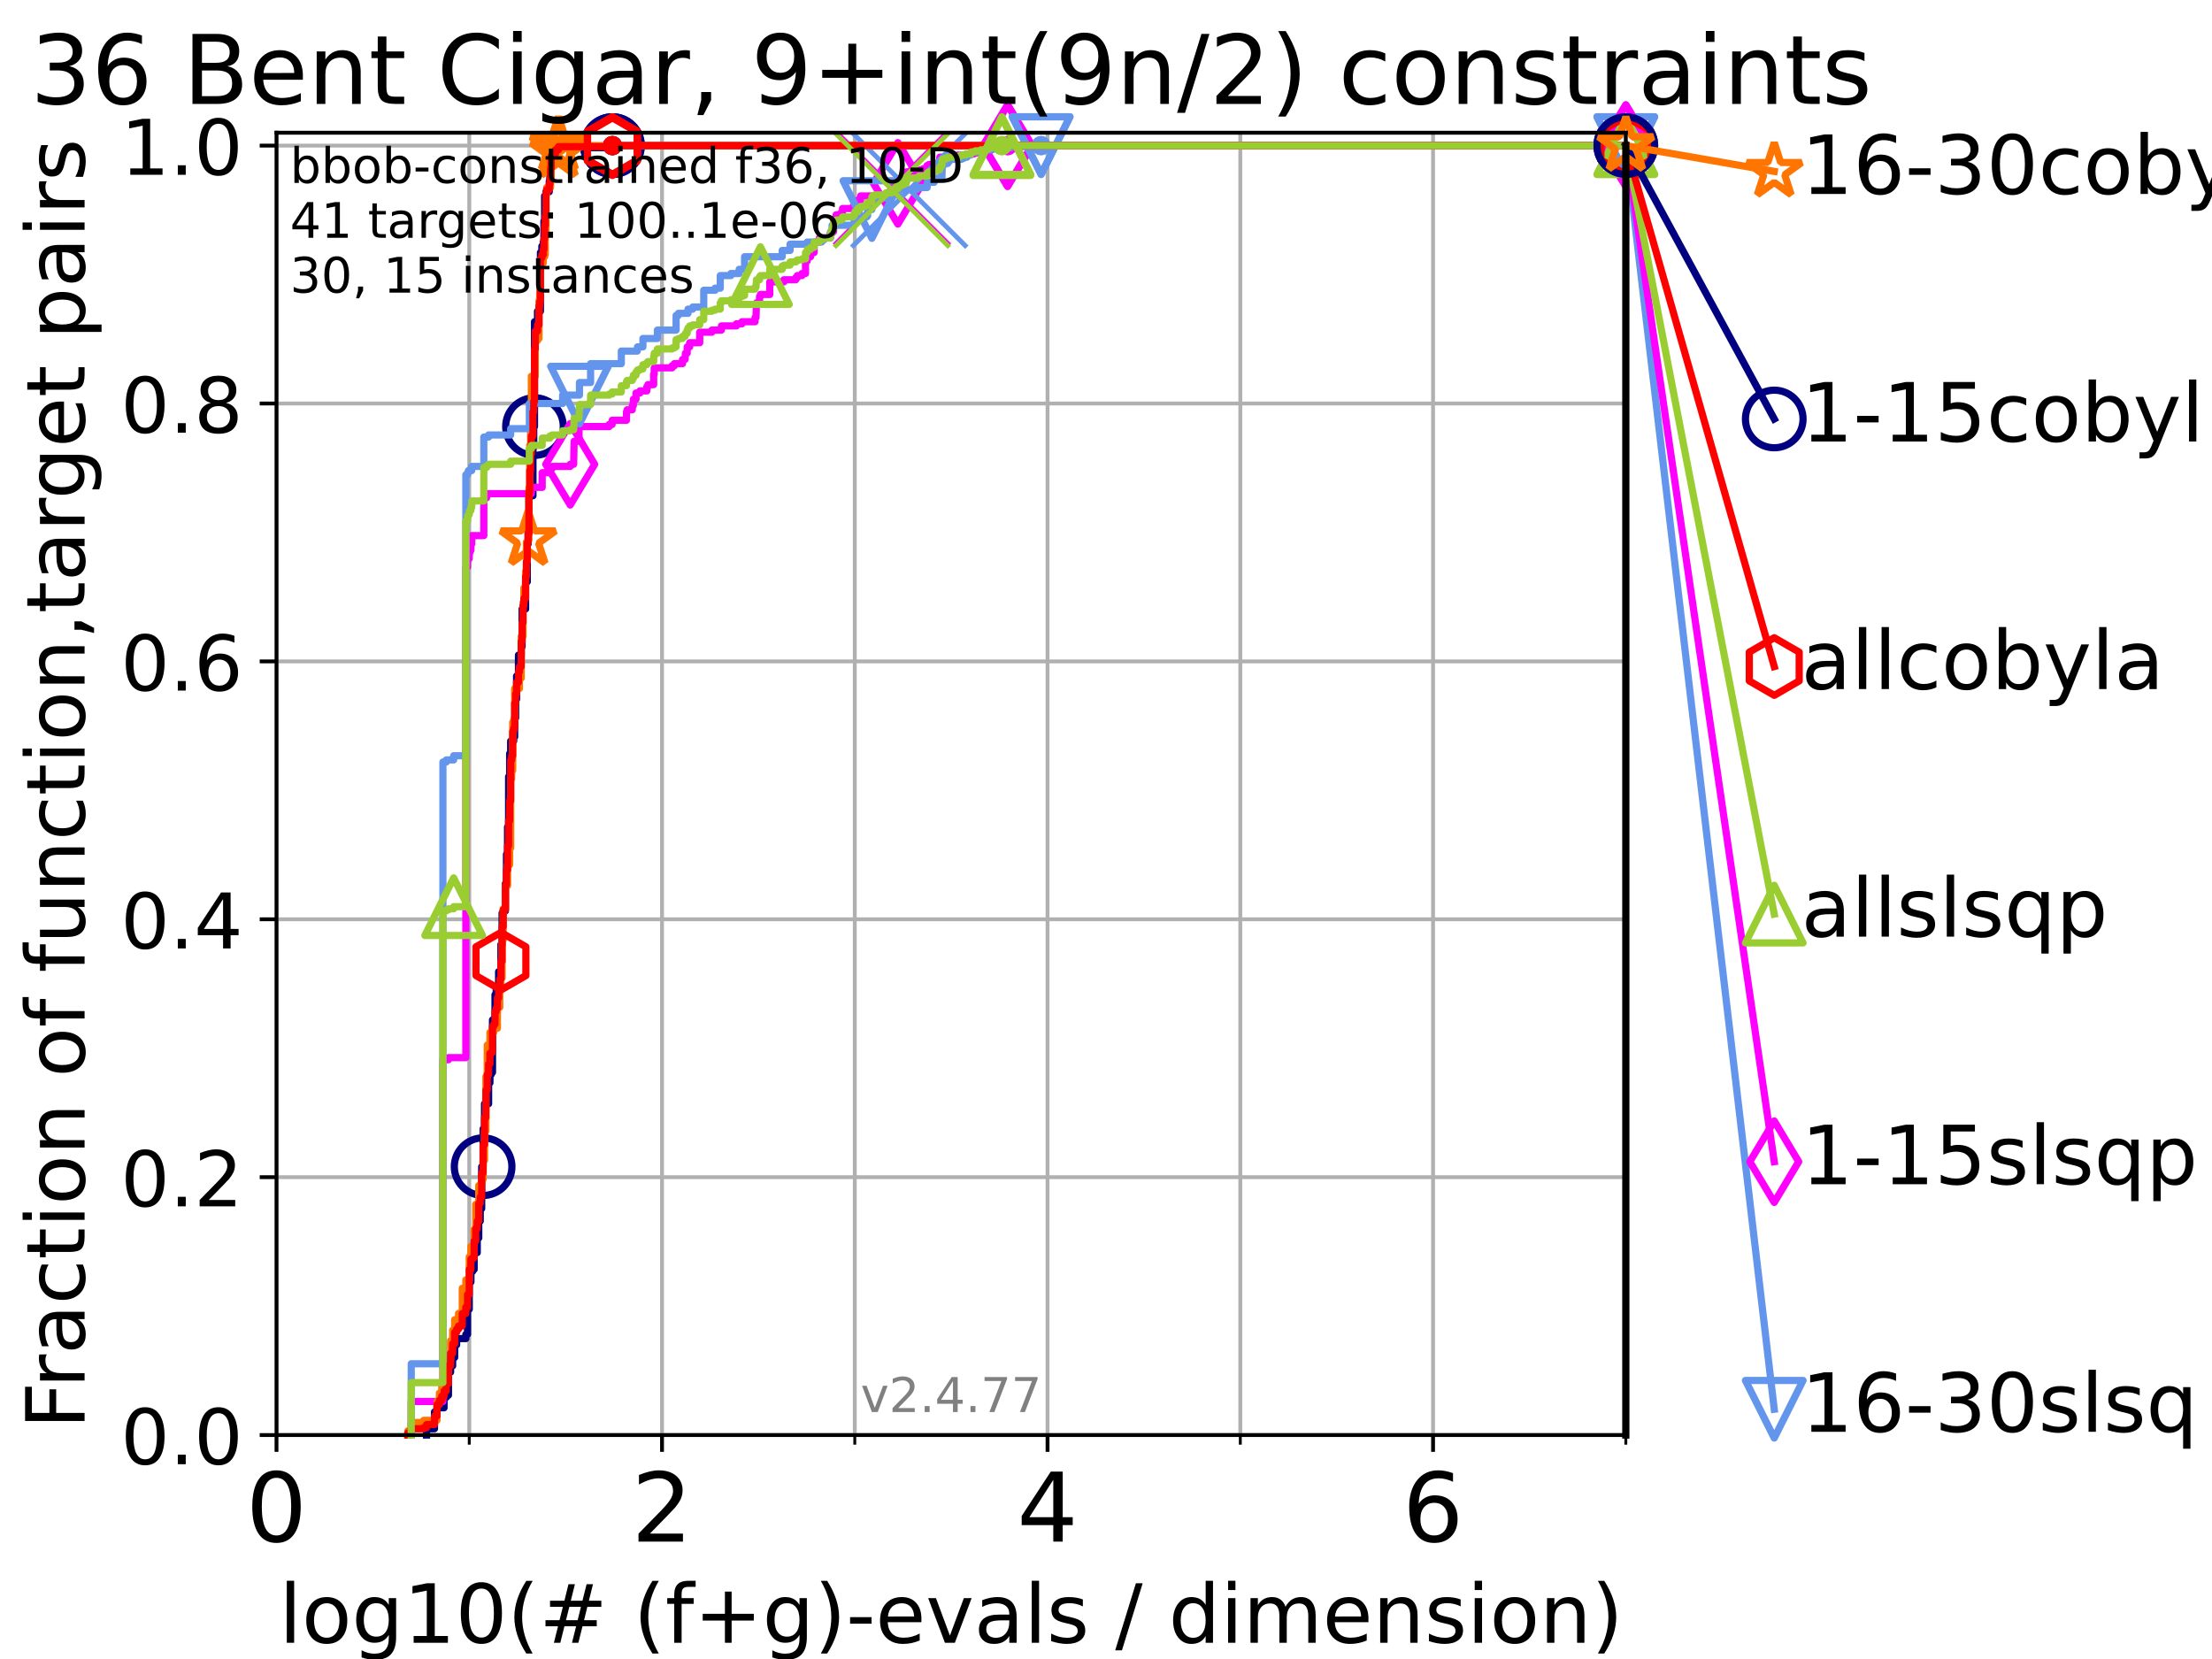 <?xml version="1.0" encoding="utf-8" standalone="no"?>
<!DOCTYPE svg PUBLIC "-//W3C//DTD SVG 1.1//EN"
  "http://www.w3.org/Graphics/SVG/1.1/DTD/svg11.dtd">
<!-- Created with matplotlib (https://matplotlib.org/) -->
<svg height="345.6pt" version="1.1" viewBox="0 0 460.8 345.6" width="460.8pt" xmlns="http://www.w3.org/2000/svg" xmlns:xlink="http://www.w3.org/1999/xlink">
 <defs>
  <style type="text/css">*{stroke-linecap:butt;stroke-linejoin:round;}</style>
 </defs>
 <g id="figure_1">
  <g id="patch_1">
   <path d="M 0 345.6 
L 460.8 345.6 
L 460.8 0 
L 0 0 
z
" style="fill:#ffffff;"/>
  </g>
  <g id="axes_1">
   <g id="patch_2">
    <path d="M 57.6 298.944 
L 338.688 298.944 
L 338.688 27.648 
L 57.6 27.648 
z
" style="fill:#ffffff;"/>
   </g>
   <g id="matplotlib.axis_1">
    <g id="xtick_1">
     <g id="line2d_1">
      <path clip-path="url(#pea61c90b65)" d="M 57.6 298.944 
L 57.6 27.648 
" style="fill:none;stroke:#b0b0b0;stroke-linecap:square;stroke-width:0.8;"/>
     </g>
     <g id="line2d_2">
      <defs>
       <path d="M 0 0 
L 0 3.5 
" id="m26ef9bad34" style="stroke:#000000;stroke-width:0.8;"/>
      </defs>
      <g>
       <use style="stroke:#000000;stroke-width:0.8;" x="57.6" xlink:href="#m26ef9bad34" y="298.944"/>
      </g>
     </g>
     <g id="text_1">
      <!-- 0 -->
      <g transform="translate(51.237 321.141)scale(0.2 -0.2)">
       <defs>
        <path d="M 31.781 66.406 
Q 24.172 66.406 20.328 58.906 
Q 16.5 51.422 16.5 36.375 
Q 16.5 21.391 20.328 13.891 
Q 24.172 6.391 31.781 6.391 
Q 39.453 6.391 43.281 13.891 
Q 47.125 21.391 47.125 36.375 
Q 47.125 51.422 43.281 58.906 
Q 39.453 66.406 31.781 66.406 
z
M 31.781 74.219 
Q 44.047 74.219 50.516 64.516 
Q 56.984 54.828 56.984 36.375 
Q 56.984 17.969 50.516 8.266 
Q 44.047 -1.422 31.781 -1.422 
Q 19.531 -1.422 13.062 8.266 
Q 6.594 17.969 6.594 36.375 
Q 6.594 54.828 13.062 64.516 
Q 19.531 74.219 31.781 74.219 
z
" id="DejaVuSans-48"/>
       </defs>
       <use xlink:href="#DejaVuSans-48"/>
      </g>
     </g>
    </g>
    <g id="xtick_2">
     <g id="line2d_3">
      <path clip-path="url(#pea61c90b65)" d="M 137.911 298.944 
L 137.911 27.648 
" style="fill:none;stroke:#b0b0b0;stroke-linecap:square;stroke-width:0.8;"/>
     </g>
     <g id="line2d_4">
      <g>
       <use style="stroke:#000000;stroke-width:0.8;" x="137.911" xlink:href="#m26ef9bad34" y="298.944"/>
      </g>
     </g>
     <g id="text_2">
      <!-- 2 -->
      <g transform="translate(131.548 321.141)scale(0.2 -0.2)">
       <defs>
        <path d="M 19.188 8.297 
L 53.609 8.297 
L 53.609 0 
L 7.328 0 
L 7.328 8.297 
Q 12.938 14.109 22.625 23.891 
Q 32.328 33.688 34.812 36.531 
Q 39.547 41.844 41.422 45.531 
Q 43.312 49.219 43.312 52.781 
Q 43.312 58.594 39.234 62.25 
Q 35.156 65.922 28.609 65.922 
Q 23.969 65.922 18.812 64.312 
Q 13.672 62.703 7.812 59.422 
L 7.812 69.391 
Q 13.766 71.781 18.938 73 
Q 24.125 74.219 28.422 74.219 
Q 39.75 74.219 46.484 68.547 
Q 53.219 62.891 53.219 53.422 
Q 53.219 48.922 51.531 44.891 
Q 49.859 40.875 45.406 35.406 
Q 44.188 33.984 37.641 27.219 
Q 31.109 20.453 19.188 8.297 
z
" id="DejaVuSans-50"/>
       </defs>
       <use xlink:href="#DejaVuSans-50"/>
      </g>
     </g>
    </g>
    <g id="xtick_3">
     <g id="line2d_5">
      <path clip-path="url(#pea61c90b65)" d="M 218.222 298.944 
L 218.222 27.648 
" style="fill:none;stroke:#b0b0b0;stroke-linecap:square;stroke-width:0.8;"/>
     </g>
     <g id="line2d_6">
      <g>
       <use style="stroke:#000000;stroke-width:0.8;" x="218.222" xlink:href="#m26ef9bad34" y="298.944"/>
      </g>
     </g>
     <g id="text_3">
      <!-- 4 -->
      <g transform="translate(211.859 321.141)scale(0.2 -0.2)">
       <defs>
        <path d="M 37.797 64.312 
L 12.891 25.391 
L 37.797 25.391 
z
M 35.203 72.906 
L 47.609 72.906 
L 47.609 25.391 
L 58.016 25.391 
L 58.016 17.188 
L 47.609 17.188 
L 47.609 0 
L 37.797 0 
L 37.797 17.188 
L 4.891 17.188 
L 4.891 26.703 
z
" id="DejaVuSans-52"/>
       </defs>
       <use xlink:href="#DejaVuSans-52"/>
      </g>
     </g>
    </g>
    <g id="xtick_4">
     <g id="line2d_7">
      <path clip-path="url(#pea61c90b65)" d="M 298.533 298.944 
L 298.533 27.648 
" style="fill:none;stroke:#b0b0b0;stroke-linecap:square;stroke-width:0.8;"/>
     </g>
     <g id="line2d_8">
      <g>
       <use style="stroke:#000000;stroke-width:0.8;" x="298.533" xlink:href="#m26ef9bad34" y="298.944"/>
      </g>
     </g>
     <g id="text_4">
      <!-- 6 -->
      <g transform="translate(292.17 321.141)scale(0.2 -0.2)">
       <defs>
        <path d="M 33.016 40.375 
Q 26.375 40.375 22.484 35.828 
Q 18.609 31.297 18.609 23.391 
Q 18.609 15.531 22.484 10.953 
Q 26.375 6.391 33.016 6.391 
Q 39.656 6.391 43.531 10.953 
Q 47.406 15.531 47.406 23.391 
Q 47.406 31.297 43.531 35.828 
Q 39.656 40.375 33.016 40.375 
z
M 52.594 71.297 
L 52.594 62.312 
Q 48.875 64.062 45.094 64.984 
Q 41.312 65.922 37.594 65.922 
Q 27.828 65.922 22.672 59.328 
Q 17.531 52.734 16.797 39.406 
Q 19.672 43.656 24.016 45.922 
Q 28.375 48.188 33.594 48.188 
Q 44.578 48.188 50.953 41.516 
Q 57.328 34.859 57.328 23.391 
Q 57.328 12.156 50.688 5.359 
Q 44.047 -1.422 33.016 -1.422 
Q 20.359 -1.422 13.672 8.266 
Q 6.984 17.969 6.984 36.375 
Q 6.984 53.656 15.188 63.938 
Q 23.391 74.219 37.203 74.219 
Q 40.922 74.219 44.703 73.484 
Q 48.484 72.75 52.594 71.297 
z
" id="DejaVuSans-54"/>
       </defs>
       <use xlink:href="#DejaVuSans-54"/>
      </g>
     </g>
    </g>
    <g id="xtick_5">
     <g id="line2d_9">
      <path clip-path="url(#pea61c90b65)" d="M 97.755 298.944 
L 97.755 27.648 
" style="fill:none;stroke:#b0b0b0;stroke-linecap:square;stroke-width:0.8;"/>
     </g>
     <g id="line2d_10">
      <defs>
       <path d="M 0 0 
L 0 2 
" id="m4eec56ad1a" style="stroke:#000000;stroke-width:0.6;"/>
      </defs>
      <g>
       <use style="stroke:#000000;stroke-width:0.6;" x="97.755" xlink:href="#m4eec56ad1a" y="298.944"/>
      </g>
     </g>
    </g>
    <g id="xtick_6">
     <g id="line2d_11">
      <path clip-path="url(#pea61c90b65)" d="M 178.066 298.944 
L 178.066 27.648 
" style="fill:none;stroke:#b0b0b0;stroke-linecap:square;stroke-width:0.8;"/>
     </g>
     <g id="line2d_12">
      <g>
       <use style="stroke:#000000;stroke-width:0.6;" x="178.066" xlink:href="#m4eec56ad1a" y="298.944"/>
      </g>
     </g>
    </g>
    <g id="xtick_7">
     <g id="line2d_13">
      <path clip-path="url(#pea61c90b65)" d="M 258.377 298.944 
L 258.377 27.648 
" style="fill:none;stroke:#b0b0b0;stroke-linecap:square;stroke-width:0.8;"/>
     </g>
     <g id="line2d_14">
      <g>
       <use style="stroke:#000000;stroke-width:0.6;" x="258.377" xlink:href="#m4eec56ad1a" y="298.944"/>
      </g>
     </g>
    </g>
    <g id="xtick_8">
     <g id="line2d_15">
      <path clip-path="url(#pea61c90b65)" d="M 338.688 298.944 
L 338.688 27.648 
" style="fill:none;stroke:#b0b0b0;stroke-linecap:square;stroke-width:0.8;"/>
     </g>
     <g id="line2d_16">
      <g>
       <use style="stroke:#000000;stroke-width:0.6;" x="338.688" xlink:href="#m4eec56ad1a" y="298.944"/>
      </g>
     </g>
    </g>
    <g id="text_5">
     <!-- log10(# (f+g)-evals / dimension) -->
     <g transform="translate(58.145 342.218)scale(0.17 -0.17)">
      <defs>
       <path d="M 9.422 75.984 
L 18.406 75.984 
L 18.406 0 
L 9.422 0 
z
" id="DejaVuSans-108"/>
       <path d="M 30.609 48.391 
Q 23.391 48.391 19.188 42.75 
Q 14.984 37.109 14.984 27.297 
Q 14.984 17.484 19.156 11.844 
Q 23.344 6.203 30.609 6.203 
Q 37.797 6.203 41.984 11.859 
Q 46.188 17.531 46.188 27.297 
Q 46.188 37.016 41.984 42.703 
Q 37.797 48.391 30.609 48.391 
z
M 30.609 56 
Q 42.328 56 49.016 48.375 
Q 55.719 40.766 55.719 27.297 
Q 55.719 13.875 49.016 6.219 
Q 42.328 -1.422 30.609 -1.422 
Q 18.844 -1.422 12.172 6.219 
Q 5.516 13.875 5.516 27.297 
Q 5.516 40.766 12.172 48.375 
Q 18.844 56 30.609 56 
z
" id="DejaVuSans-111"/>
       <path d="M 45.406 27.984 
Q 45.406 37.75 41.375 43.109 
Q 37.359 48.484 30.078 48.484 
Q 22.859 48.484 18.828 43.109 
Q 14.797 37.75 14.797 27.984 
Q 14.797 18.266 18.828 12.891 
Q 22.859 7.516 30.078 7.516 
Q 37.359 7.516 41.375 12.891 
Q 45.406 18.266 45.406 27.984 
z
M 54.391 6.781 
Q 54.391 -7.172 48.188 -13.984 
Q 42 -20.797 29.203 -20.797 
Q 24.469 -20.797 20.266 -20.094 
Q 16.062 -19.391 12.109 -17.922 
L 12.109 -9.188 
Q 16.062 -11.328 19.922 -12.344 
Q 23.781 -13.375 27.781 -13.375 
Q 36.625 -13.375 41.016 -8.766 
Q 45.406 -4.156 45.406 5.172 
L 45.406 9.625 
Q 42.625 4.781 38.281 2.391 
Q 33.938 0 27.875 0 
Q 17.828 0 11.672 7.656 
Q 5.516 15.328 5.516 27.984 
Q 5.516 40.672 11.672 48.328 
Q 17.828 56 27.875 56 
Q 33.938 56 38.281 53.609 
Q 42.625 51.219 45.406 46.391 
L 45.406 54.688 
L 54.391 54.688 
z
" id="DejaVuSans-103"/>
       <path d="M 12.406 8.297 
L 28.516 8.297 
L 28.516 63.922 
L 10.984 60.406 
L 10.984 69.391 
L 28.422 72.906 
L 38.281 72.906 
L 38.281 8.297 
L 54.391 8.297 
L 54.391 0 
L 12.406 0 
z
" id="DejaVuSans-49"/>
       <path d="M 31 75.875 
Q 24.469 64.656 21.281 53.656 
Q 18.109 42.672 18.109 31.391 
Q 18.109 20.125 21.312 9.062 
Q 24.516 -2 31 -13.188 
L 23.188 -13.188 
Q 15.875 -1.703 12.234 9.375 
Q 8.594 20.453 8.594 31.391 
Q 8.594 42.281 12.203 53.312 
Q 15.828 64.359 23.188 75.875 
z
" id="DejaVuSans-40"/>
       <path d="M 51.125 44 
L 36.922 44 
L 32.812 27.688 
L 47.125 27.688 
z
M 43.797 71.781 
L 38.719 51.516 
L 52.984 51.516 
L 58.109 71.781 
L 65.922 71.781 
L 60.891 51.516 
L 76.125 51.516 
L 76.125 44 
L 58.984 44 
L 54.984 27.688 
L 70.516 27.688 
L 70.516 20.219 
L 53.078 20.219 
L 48 0 
L 40.188 0 
L 45.219 20.219 
L 30.906 20.219 
L 25.875 0 
L 18.016 0 
L 23.094 20.219 
L 7.719 20.219 
L 7.719 27.688 
L 24.906 27.688 
L 29 44 
L 13.281 44 
L 13.281 51.516 
L 30.906 51.516 
L 35.891 71.781 
z
" id="DejaVuSans-35"/>
       <path id="DejaVuSans-32"/>
       <path d="M 37.109 75.984 
L 37.109 68.5 
L 28.516 68.5 
Q 23.688 68.5 21.797 66.547 
Q 19.922 64.594 19.922 59.516 
L 19.922 54.688 
L 34.719 54.688 
L 34.719 47.703 
L 19.922 47.703 
L 19.922 0 
L 10.891 0 
L 10.891 47.703 
L 2.297 47.703 
L 2.297 54.688 
L 10.891 54.688 
L 10.891 58.5 
Q 10.891 67.625 15.141 71.797 
Q 19.391 75.984 28.609 75.984 
z
" id="DejaVuSans-102"/>
       <path d="M 46 62.703 
L 46 35.5 
L 73.188 35.5 
L 73.188 27.203 
L 46 27.203 
L 46 0 
L 37.797 0 
L 37.797 27.203 
L 10.594 27.203 
L 10.594 35.5 
L 37.797 35.5 
L 37.797 62.703 
z
" id="DejaVuSans-43"/>
       <path d="M 8.016 75.875 
L 15.828 75.875 
Q 23.141 64.359 26.781 53.312 
Q 30.422 42.281 30.422 31.391 
Q 30.422 20.453 26.781 9.375 
Q 23.141 -1.703 15.828 -13.188 
L 8.016 -13.188 
Q 14.5 -2 17.703 9.062 
Q 20.906 20.125 20.906 31.391 
Q 20.906 42.672 17.703 53.656 
Q 14.5 64.656 8.016 75.875 
z
" id="DejaVuSans-41"/>
       <path d="M 4.891 31.391 
L 31.203 31.391 
L 31.203 23.391 
L 4.891 23.391 
z
" id="DejaVuSans-45"/>
       <path d="M 56.203 29.594 
L 56.203 25.203 
L 14.891 25.203 
Q 15.484 15.922 20.484 11.062 
Q 25.484 6.203 34.422 6.203 
Q 39.594 6.203 44.453 7.469 
Q 49.312 8.734 54.109 11.281 
L 54.109 2.781 
Q 49.266 0.734 44.188 -0.344 
Q 39.109 -1.422 33.891 -1.422 
Q 20.797 -1.422 13.156 6.188 
Q 5.516 13.812 5.516 26.812 
Q 5.516 40.234 12.766 48.109 
Q 20.016 56 32.328 56 
Q 43.359 56 49.781 48.891 
Q 56.203 41.797 56.203 29.594 
z
M 47.219 32.234 
Q 47.125 39.594 43.094 43.984 
Q 39.062 48.391 32.422 48.391 
Q 24.906 48.391 20.391 44.141 
Q 15.875 39.891 15.188 32.172 
z
" id="DejaVuSans-101"/>
       <path d="M 2.984 54.688 
L 12.5 54.688 
L 29.594 8.797 
L 46.688 54.688 
L 56.203 54.688 
L 35.688 0 
L 23.484 0 
z
" id="DejaVuSans-118"/>
       <path d="M 34.281 27.484 
Q 23.391 27.484 19.188 25 
Q 14.984 22.516 14.984 16.5 
Q 14.984 11.719 18.141 8.906 
Q 21.297 6.109 26.703 6.109 
Q 34.188 6.109 38.703 11.406 
Q 43.219 16.703 43.219 25.484 
L 43.219 27.484 
z
M 52.203 31.203 
L 52.203 0 
L 43.219 0 
L 43.219 8.297 
Q 40.141 3.328 35.547 0.953 
Q 30.953 -1.422 24.312 -1.422 
Q 15.922 -1.422 10.953 3.297 
Q 6 8.016 6 15.922 
Q 6 25.141 12.172 29.828 
Q 18.359 34.516 30.609 34.516 
L 43.219 34.516 
L 43.219 35.406 
Q 43.219 41.609 39.141 45 
Q 35.062 48.391 27.688 48.391 
Q 23 48.391 18.547 47.266 
Q 14.109 46.141 10.016 43.891 
L 10.016 52.203 
Q 14.938 54.109 19.578 55.047 
Q 24.219 56 28.609 56 
Q 40.484 56 46.344 49.844 
Q 52.203 43.703 52.203 31.203 
z
" id="DejaVuSans-97"/>
       <path d="M 44.281 53.078 
L 44.281 44.578 
Q 40.484 46.531 36.375 47.5 
Q 32.281 48.484 27.875 48.484 
Q 21.188 48.484 17.844 46.438 
Q 14.5 44.391 14.5 40.281 
Q 14.5 37.156 16.891 35.375 
Q 19.281 33.594 26.516 31.984 
L 29.594 31.297 
Q 39.156 29.25 43.188 25.516 
Q 47.219 21.781 47.219 15.094 
Q 47.219 7.469 41.188 3.016 
Q 35.156 -1.422 24.609 -1.422 
Q 20.219 -1.422 15.453 -0.562 
Q 10.688 0.297 5.422 2 
L 5.422 11.281 
Q 10.406 8.688 15.234 7.391 
Q 20.062 6.109 24.812 6.109 
Q 31.156 6.109 34.562 8.281 
Q 37.984 10.453 37.984 14.406 
Q 37.984 18.062 35.516 20.016 
Q 33.062 21.969 24.703 23.781 
L 21.578 24.516 
Q 13.234 26.266 9.516 29.906 
Q 5.812 33.547 5.812 39.891 
Q 5.812 47.609 11.281 51.797 
Q 16.75 56 26.812 56 
Q 31.781 56 36.172 55.266 
Q 40.578 54.547 44.281 53.078 
z
" id="DejaVuSans-115"/>
       <path d="M 25.391 72.906 
L 33.688 72.906 
L 8.297 -9.281 
L 0 -9.281 
z
" id="DejaVuSans-47"/>
       <path d="M 45.406 46.391 
L 45.406 75.984 
L 54.391 75.984 
L 54.391 0 
L 45.406 0 
L 45.406 8.203 
Q 42.578 3.328 38.25 0.953 
Q 33.938 -1.422 27.875 -1.422 
Q 17.969 -1.422 11.734 6.484 
Q 5.516 14.406 5.516 27.297 
Q 5.516 40.188 11.734 48.094 
Q 17.969 56 27.875 56 
Q 33.938 56 38.25 53.625 
Q 42.578 51.266 45.406 46.391 
z
M 14.797 27.297 
Q 14.797 17.391 18.875 11.75 
Q 22.953 6.109 30.078 6.109 
Q 37.203 6.109 41.297 11.75 
Q 45.406 17.391 45.406 27.297 
Q 45.406 37.203 41.297 42.844 
Q 37.203 48.484 30.078 48.484 
Q 22.953 48.484 18.875 42.844 
Q 14.797 37.203 14.797 27.297 
z
" id="DejaVuSans-100"/>
       <path d="M 9.422 54.688 
L 18.406 54.688 
L 18.406 0 
L 9.422 0 
z
M 9.422 75.984 
L 18.406 75.984 
L 18.406 64.594 
L 9.422 64.594 
z
" id="DejaVuSans-105"/>
       <path d="M 52 44.188 
Q 55.375 50.25 60.062 53.125 
Q 64.75 56 71.094 56 
Q 79.641 56 84.281 50.016 
Q 88.922 44.047 88.922 33.016 
L 88.922 0 
L 79.891 0 
L 79.891 32.719 
Q 79.891 40.578 77.094 44.375 
Q 74.312 48.188 68.609 48.188 
Q 61.625 48.188 57.562 43.547 
Q 53.516 38.922 53.516 30.906 
L 53.516 0 
L 44.484 0 
L 44.484 32.719 
Q 44.484 40.625 41.703 44.406 
Q 38.922 48.188 33.109 48.188 
Q 26.219 48.188 22.156 43.531 
Q 18.109 38.875 18.109 30.906 
L 18.109 0 
L 9.078 0 
L 9.078 54.688 
L 18.109 54.688 
L 18.109 46.188 
Q 21.188 51.219 25.484 53.609 
Q 29.781 56 35.688 56 
Q 41.656 56 45.828 52.969 
Q 50 49.953 52 44.188 
z
" id="DejaVuSans-109"/>
       <path d="M 54.891 33.016 
L 54.891 0 
L 45.906 0 
L 45.906 32.719 
Q 45.906 40.484 42.875 44.328 
Q 39.844 48.188 33.797 48.188 
Q 26.516 48.188 22.312 43.547 
Q 18.109 38.922 18.109 30.906 
L 18.109 0 
L 9.078 0 
L 9.078 54.688 
L 18.109 54.688 
L 18.109 46.188 
Q 21.344 51.125 25.703 53.562 
Q 30.078 56 35.797 56 
Q 45.219 56 50.047 50.172 
Q 54.891 44.344 54.891 33.016 
z
" id="DejaVuSans-110"/>
      </defs>
      <use xlink:href="#DejaVuSans-108"/>
      <use x="27.783" xlink:href="#DejaVuSans-111"/>
      <use x="88.965" xlink:href="#DejaVuSans-103"/>
      <use x="152.441" xlink:href="#DejaVuSans-49"/>
      <use x="216.064" xlink:href="#DejaVuSans-48"/>
      <use x="279.688" xlink:href="#DejaVuSans-40"/>
      <use x="318.701" xlink:href="#DejaVuSans-35"/>
      <use x="402.49" xlink:href="#DejaVuSans-32"/>
      <use x="434.277" xlink:href="#DejaVuSans-40"/>
      <use x="473.291" xlink:href="#DejaVuSans-102"/>
      <use x="508.496" xlink:href="#DejaVuSans-43"/>
      <use x="592.285" xlink:href="#DejaVuSans-103"/>
      <use x="655.762" xlink:href="#DejaVuSans-41"/>
      <use x="694.775" xlink:href="#DejaVuSans-45"/>
      <use x="730.859" xlink:href="#DejaVuSans-101"/>
      <use x="792.383" xlink:href="#DejaVuSans-118"/>
      <use x="851.562" xlink:href="#DejaVuSans-97"/>
      <use x="912.842" xlink:href="#DejaVuSans-108"/>
      <use x="940.625" xlink:href="#DejaVuSans-115"/>
      <use x="992.725" xlink:href="#DejaVuSans-32"/>
      <use x="1024.512" xlink:href="#DejaVuSans-47"/>
      <use x="1058.203" xlink:href="#DejaVuSans-32"/>
      <use x="1089.99" xlink:href="#DejaVuSans-100"/>
      <use x="1153.467" xlink:href="#DejaVuSans-105"/>
      <use x="1181.25" xlink:href="#DejaVuSans-109"/>
      <use x="1278.662" xlink:href="#DejaVuSans-101"/>
      <use x="1340.186" xlink:href="#DejaVuSans-110"/>
      <use x="1403.564" xlink:href="#DejaVuSans-115"/>
      <use x="1455.664" xlink:href="#DejaVuSans-105"/>
      <use x="1483.447" xlink:href="#DejaVuSans-111"/>
      <use x="1544.629" xlink:href="#DejaVuSans-110"/>
      <use x="1608.008" xlink:href="#DejaVuSans-41"/>
     </g>
    </g>
   </g>
   <g id="matplotlib.axis_2">
    <g id="ytick_1">
     <g id="line2d_17">
      <path clip-path="url(#pea61c90b65)" d="M 57.6 298.944 
L 338.688 298.944 
" style="fill:none;stroke:#b0b0b0;stroke-linecap:square;stroke-width:0.8;"/>
     </g>
     <g id="line2d_18">
      <defs>
       <path d="M 0 0 
L -3.5 0 
" id="m6186b22779" style="stroke:#000000;stroke-width:0.8;"/>
      </defs>
      <g>
       <use style="stroke:#000000;stroke-width:0.8;" x="57.6" xlink:href="#m6186b22779" y="298.944"/>
      </g>
     </g>
     <g id="text_6">
      <!-- 0.0 -->
      <g transform="translate(25.155 305.023)scale(0.16 -0.16)">
       <defs>
        <path d="M 10.688 12.406 
L 21 12.406 
L 21 0 
L 10.688 0 
z
" id="DejaVuSans-46"/>
       </defs>
       <use xlink:href="#DejaVuSans-48"/>
       <use x="63.623" xlink:href="#DejaVuSans-46"/>
       <use x="95.41" xlink:href="#DejaVuSans-48"/>
      </g>
     </g>
    </g>
    <g id="ytick_2">
     <g id="line2d_19">
      <path clip-path="url(#pea61c90b65)" d="M 57.6 245.222 
L 338.688 245.222 
" style="fill:none;stroke:#b0b0b0;stroke-linecap:square;stroke-width:0.8;"/>
     </g>
     <g id="line2d_20">
      <g>
       <use style="stroke:#000000;stroke-width:0.8;" x="57.6" xlink:href="#m6186b22779" y="245.222"/>
      </g>
     </g>
     <g id="text_7">
      <!-- 0.2 -->
      <g transform="translate(25.155 251.301)scale(0.16 -0.16)">
       <use xlink:href="#DejaVuSans-48"/>
       <use x="63.623" xlink:href="#DejaVuSans-46"/>
       <use x="95.41" xlink:href="#DejaVuSans-50"/>
      </g>
     </g>
    </g>
    <g id="ytick_3">
     <g id="line2d_21">
      <path clip-path="url(#pea61c90b65)" d="M 57.6 191.5 
L 338.688 191.5 
" style="fill:none;stroke:#b0b0b0;stroke-linecap:square;stroke-width:0.8;"/>
     </g>
     <g id="line2d_22">
      <g>
       <use style="stroke:#000000;stroke-width:0.8;" x="57.6" xlink:href="#m6186b22779" y="191.5"/>
      </g>
     </g>
     <g id="text_8">
      <!-- 0.4 -->
      <g transform="translate(25.155 197.579)scale(0.16 -0.16)">
       <use xlink:href="#DejaVuSans-48"/>
       <use x="63.623" xlink:href="#DejaVuSans-46"/>
       <use x="95.41" xlink:href="#DejaVuSans-52"/>
      </g>
     </g>
    </g>
    <g id="ytick_4">
     <g id="line2d_23">
      <path clip-path="url(#pea61c90b65)" d="M 57.6 137.778 
L 338.688 137.778 
" style="fill:none;stroke:#b0b0b0;stroke-linecap:square;stroke-width:0.8;"/>
     </g>
     <g id="line2d_24">
      <g>
       <use style="stroke:#000000;stroke-width:0.8;" x="57.6" xlink:href="#m6186b22779" y="137.778"/>
      </g>
     </g>
     <g id="text_9">
      <!-- 0.6 -->
      <g transform="translate(25.155 143.857)scale(0.16 -0.16)">
       <use xlink:href="#DejaVuSans-48"/>
       <use x="63.623" xlink:href="#DejaVuSans-46"/>
       <use x="95.41" xlink:href="#DejaVuSans-54"/>
      </g>
     </g>
    </g>
    <g id="ytick_5">
     <g id="line2d_25">
      <path clip-path="url(#pea61c90b65)" d="M 57.6 84.056 
L 338.688 84.056 
" style="fill:none;stroke:#b0b0b0;stroke-linecap:square;stroke-width:0.8;"/>
     </g>
     <g id="line2d_26">
      <g>
       <use style="stroke:#000000;stroke-width:0.8;" x="57.6" xlink:href="#m6186b22779" y="84.056"/>
      </g>
     </g>
     <g id="text_10">
      <!-- 0.8 -->
      <g transform="translate(25.155 90.135)scale(0.16 -0.16)">
       <defs>
        <path d="M 31.781 34.625 
Q 24.75 34.625 20.719 30.859 
Q 16.703 27.094 16.703 20.516 
Q 16.703 13.922 20.719 10.156 
Q 24.75 6.391 31.781 6.391 
Q 38.812 6.391 42.859 10.172 
Q 46.922 13.969 46.922 20.516 
Q 46.922 27.094 42.891 30.859 
Q 38.875 34.625 31.781 34.625 
z
M 21.922 38.812 
Q 15.578 40.375 12.031 44.719 
Q 8.5 49.078 8.5 55.328 
Q 8.5 64.062 14.719 69.141 
Q 20.953 74.219 31.781 74.219 
Q 42.672 74.219 48.875 69.141 
Q 55.078 64.062 55.078 55.328 
Q 55.078 49.078 51.531 44.719 
Q 48 40.375 41.703 38.812 
Q 48.828 37.156 52.797 32.312 
Q 56.781 27.484 56.781 20.516 
Q 56.781 9.906 50.312 4.234 
Q 43.844 -1.422 31.781 -1.422 
Q 19.734 -1.422 13.25 4.234 
Q 6.781 9.906 6.781 20.516 
Q 6.781 27.484 10.781 32.312 
Q 14.797 37.156 21.922 38.812 
z
M 18.312 54.391 
Q 18.312 48.734 21.844 45.562 
Q 25.391 42.391 31.781 42.391 
Q 38.141 42.391 41.719 45.562 
Q 45.312 48.734 45.312 54.391 
Q 45.312 60.062 41.719 63.234 
Q 38.141 66.406 31.781 66.406 
Q 25.391 66.406 21.844 63.234 
Q 18.312 60.062 18.312 54.391 
z
" id="DejaVuSans-56"/>
       </defs>
       <use xlink:href="#DejaVuSans-48"/>
       <use x="63.623" xlink:href="#DejaVuSans-46"/>
       <use x="95.41" xlink:href="#DejaVuSans-56"/>
      </g>
     </g>
    </g>
    <g id="ytick_6">
     <g id="line2d_27">
      <path clip-path="url(#pea61c90b65)" d="M 57.6 30.334 
L 338.688 30.334 
" style="fill:none;stroke:#b0b0b0;stroke-linecap:square;stroke-width:0.8;"/>
     </g>
     <g id="line2d_28">
      <g>
       <use style="stroke:#000000;stroke-width:0.8;" x="57.6" xlink:href="#m6186b22779" y="30.334"/>
      </g>
     </g>
     <g id="text_11">
      <!-- 1.0 -->
      <g transform="translate(25.155 36.413)scale(0.16 -0.16)">
       <use xlink:href="#DejaVuSans-49"/>
       <use x="63.623" xlink:href="#DejaVuSans-46"/>
       <use x="95.41" xlink:href="#DejaVuSans-48"/>
      </g>
     </g>
    </g>
    <g id="text_12">
     <!-- Fraction of function,target pairs -->
     <g transform="translate(17.62 297.681)rotate(-90)scale(0.17 -0.17)">
      <defs>
       <path d="M 9.812 72.906 
L 51.703 72.906 
L 51.703 64.594 
L 19.672 64.594 
L 19.672 43.109 
L 48.578 43.109 
L 48.578 34.812 
L 19.672 34.812 
L 19.672 0 
L 9.812 0 
z
" id="DejaVuSans-70"/>
       <path d="M 41.109 46.297 
Q 39.594 47.172 37.812 47.578 
Q 36.031 48 33.891 48 
Q 26.266 48 22.188 43.047 
Q 18.109 38.094 18.109 28.812 
L 18.109 0 
L 9.078 0 
L 9.078 54.688 
L 18.109 54.688 
L 18.109 46.188 
Q 20.953 51.172 25.484 53.578 
Q 30.031 56 36.531 56 
Q 37.453 56 38.578 55.875 
Q 39.703 55.766 41.062 55.516 
z
" id="DejaVuSans-114"/>
       <path d="M 48.781 52.594 
L 48.781 44.188 
Q 44.969 46.297 41.141 47.344 
Q 37.312 48.391 33.406 48.391 
Q 24.656 48.391 19.812 42.844 
Q 14.984 37.312 14.984 27.297 
Q 14.984 17.281 19.812 11.734 
Q 24.656 6.203 33.406 6.203 
Q 37.312 6.203 41.141 7.25 
Q 44.969 8.297 48.781 10.406 
L 48.781 2.094 
Q 45.016 0.344 40.984 -0.531 
Q 36.969 -1.422 32.422 -1.422 
Q 20.062 -1.422 12.781 6.344 
Q 5.516 14.109 5.516 27.297 
Q 5.516 40.672 12.859 48.328 
Q 20.219 56 33.016 56 
Q 37.156 56 41.109 55.141 
Q 45.062 54.297 48.781 52.594 
z
" id="DejaVuSans-99"/>
       <path d="M 18.312 70.219 
L 18.312 54.688 
L 36.812 54.688 
L 36.812 47.703 
L 18.312 47.703 
L 18.312 18.016 
Q 18.312 11.328 20.141 9.422 
Q 21.969 7.516 27.594 7.516 
L 36.812 7.516 
L 36.812 0 
L 27.594 0 
Q 17.188 0 13.234 3.875 
Q 9.281 7.766 9.281 18.016 
L 9.281 47.703 
L 2.688 47.703 
L 2.688 54.688 
L 9.281 54.688 
L 9.281 70.219 
z
" id="DejaVuSans-116"/>
       <path d="M 8.5 21.578 
L 8.5 54.688 
L 17.484 54.688 
L 17.484 21.922 
Q 17.484 14.156 20.5 10.266 
Q 23.531 6.391 29.594 6.391 
Q 36.859 6.391 41.078 11.031 
Q 45.312 15.672 45.312 23.688 
L 45.312 54.688 
L 54.297 54.688 
L 54.297 0 
L 45.312 0 
L 45.312 8.406 
Q 42.047 3.422 37.719 1 
Q 33.406 -1.422 27.688 -1.422 
Q 18.266 -1.422 13.375 4.438 
Q 8.5 10.297 8.5 21.578 
z
M 31.109 56 
z
" id="DejaVuSans-117"/>
       <path d="M 11.719 12.406 
L 22.016 12.406 
L 22.016 4 
L 14.016 -11.625 
L 7.719 -11.625 
L 11.719 4 
z
" id="DejaVuSans-44"/>
       <path d="M 18.109 8.203 
L 18.109 -20.797 
L 9.078 -20.797 
L 9.078 54.688 
L 18.109 54.688 
L 18.109 46.391 
Q 20.953 51.266 25.266 53.625 
Q 29.594 56 35.594 56 
Q 45.562 56 51.781 48.094 
Q 58.016 40.188 58.016 27.297 
Q 58.016 14.406 51.781 6.484 
Q 45.562 -1.422 35.594 -1.422 
Q 29.594 -1.422 25.266 0.953 
Q 20.953 3.328 18.109 8.203 
z
M 48.688 27.297 
Q 48.688 37.203 44.609 42.844 
Q 40.531 48.484 33.406 48.484 
Q 26.266 48.484 22.188 42.844 
Q 18.109 37.203 18.109 27.297 
Q 18.109 17.391 22.188 11.75 
Q 26.266 6.109 33.406 6.109 
Q 40.531 6.109 44.609 11.75 
Q 48.688 17.391 48.688 27.297 
z
" id="DejaVuSans-112"/>
      </defs>
      <use xlink:href="#DejaVuSans-70"/>
      <use x="50.27" xlink:href="#DejaVuSans-114"/>
      <use x="91.383" xlink:href="#DejaVuSans-97"/>
      <use x="152.662" xlink:href="#DejaVuSans-99"/>
      <use x="207.643" xlink:href="#DejaVuSans-116"/>
      <use x="246.852" xlink:href="#DejaVuSans-105"/>
      <use x="274.635" xlink:href="#DejaVuSans-111"/>
      <use x="335.816" xlink:href="#DejaVuSans-110"/>
      <use x="399.195" xlink:href="#DejaVuSans-32"/>
      <use x="430.982" xlink:href="#DejaVuSans-111"/>
      <use x="492.164" xlink:href="#DejaVuSans-102"/>
      <use x="527.369" xlink:href="#DejaVuSans-32"/>
      <use x="559.156" xlink:href="#DejaVuSans-102"/>
      <use x="594.361" xlink:href="#DejaVuSans-117"/>
      <use x="657.74" xlink:href="#DejaVuSans-110"/>
      <use x="721.119" xlink:href="#DejaVuSans-99"/>
      <use x="776.1" xlink:href="#DejaVuSans-116"/>
      <use x="815.309" xlink:href="#DejaVuSans-105"/>
      <use x="843.092" xlink:href="#DejaVuSans-111"/>
      <use x="904.273" xlink:href="#DejaVuSans-110"/>
      <use x="967.652" xlink:href="#DejaVuSans-44"/>
      <use x="999.439" xlink:href="#DejaVuSans-116"/>
      <use x="1038.648" xlink:href="#DejaVuSans-97"/>
      <use x="1099.928" xlink:href="#DejaVuSans-114"/>
      <use x="1139.291" xlink:href="#DejaVuSans-103"/>
      <use x="1202.768" xlink:href="#DejaVuSans-101"/>
      <use x="1264.291" xlink:href="#DejaVuSans-116"/>
      <use x="1303.5" xlink:href="#DejaVuSans-32"/>
      <use x="1335.287" xlink:href="#DejaVuSans-112"/>
      <use x="1398.764" xlink:href="#DejaVuSans-97"/>
      <use x="1460.043" xlink:href="#DejaVuSans-105"/>
      <use x="1487.826" xlink:href="#DejaVuSans-114"/>
      <use x="1528.939" xlink:href="#DejaVuSans-115"/>
     </g>
    </g>
   </g>
   <g id="line2d_29">
    <defs>
     <path d="M 0 1.5 
C 0.398 1.5 0.779 1.342 1.061 1.061 
C 1.342 0.779 1.5 0.398 1.5 0 
C 1.5 -0.398 1.342 -0.779 1.061 -1.061 
C 0.779 -1.342 0.398 -1.5 0 -1.5 
C -0.398 -1.5 -0.779 -1.342 -1.061 -1.061 
C -1.342 -0.779 -1.5 -0.398 -1.5 0 
C -1.5 0.398 -1.342 0.779 -1.061 1.061 
C -0.779 1.342 -0.398 1.5 0 1.5 
z
" id="mcc9e3b850d" style="stroke:#000080;"/>
    </defs>
    <g>
     <use style="fill:#000080;stroke:#000080;" x="127.58" xlink:href="#mcc9e3b850d" y="30.334"/>
     <use style="fill:#000080;stroke:#000080;" x="127.58" xlink:href="#mcc9e3b850d" y="30.334"/>
    </g>
   </g>
   <g id="line2d_30">
    <path d="M 88.847 298.944 
L 88.847 297.634 
L 90.509 297.634 
L 90.509 294.14 
L 91.03 294.14 
L 91.03 293.266 
L 92.504 293.266 
L 92.504 291.082 
L 92.969 291.082 
L 92.969 290.645 
L 93.422 290.645 
L 93.422 285.841 
L 93.864 285.841 
L 93.864 284.531 
L 94.295 284.531 
L 94.295 282.784 
L 94.715 282.784 
L 94.715 280.163 
L 95.125 280.163 
L 95.125 278.853 
L 97.044 278.853 
L 97.044 277.979 
L 97.403 277.979 
L 97.403 272.738 
L 97.755 272.738 
L 97.755 267.06 
L 98.101 267.06 
L 98.101 264.876 
L 98.439 264.876 
L 98.439 264.44 
L 98.772 264.44 
L 98.772 260.946 
L 99.418 260.946 
L 99.418 257.888 
L 99.732 257.888 
L 99.732 254.394 
L 100.04 254.394 
L 100.04 251.773 
L 100.344 251.773 
L 100.344 243.038 
L 100.642 243.038 
L 100.642 235.176 
L 100.935 235.176 
L 100.935 229.935 
L 101.786 229.935 
L 101.786 225.568 
L 102.06 225.568 
L 102.06 223.821 
L 102.331 223.821 
L 102.331 223.384 
L 102.597 223.384 
L 102.597 212.465 
L 103.118 212.465 
L 103.118 207.224 
L 103.372 207.224 
L 103.372 205.913 
L 103.871 205.913 
L 103.871 202.419 
L 104.355 202.419 
L 104.355 196.741 
L 104.592 196.741 
L 104.592 190.19 
L 104.826 190.19 
L 104.826 189.753 
L 105.285 189.753 
L 105.285 184.075 
L 105.51 184.075 
L 105.51 177.96 
L 105.733 177.96 
L 105.733 172.282 
L 105.952 172.282 
L 105.952 161.8 
L 106.169 161.8 
L 106.169 156.996 
L 106.383 156.996 
L 106.383 154.375 
L 107.009 154.375 
L 107.009 153.502 
L 107.213 153.502 
L 107.213 149.571 
L 107.415 149.571 
L 107.415 145.64 
L 107.614 145.64 
L 107.614 140.835 
L 108.006 140.835 
L 108.006 136.468 
L 108.578 136.468 
L 108.578 134.721 
L 108.764 134.721 
L 108.764 126.859 
L 109.491 126.859 
L 109.491 121.181 
L 109.843 121.181 
L 109.843 113.319 
L 110.017 113.319 
L 110.017 109.825 
L 110.189 109.825 
L 110.189 103.274 
L 111.023 103.274 
L 111.023 93.228 
L 111.186 93.228 
L 111.186 88.86 
L 111.346 88.86 
L 111.346 67.022 
L 111.975 67.022 
L 111.975 64.838 
L 112.581 64.838 
L 112.581 52.609 
L 112.877 52.609 
L 112.877 51.299 
L 113.168 51.299 
L 113.168 50.425 
L 113.311 50.425 
L 113.311 46.058 
L 113.454 46.058 
L 113.454 40.816 
L 113.735 40.816 
L 113.735 39.943 
L 114.419 39.943 
L 114.419 37.759 
L 114.552 37.759 
L 114.552 35.575 
L 114.685 35.575 
L 114.685 32.518 
L 115.711 32.518 
L 115.711 30.771 
L 127.58 30.771 
L 127.58 30.334 
L 338.688 30.334 
L 338.688 30.334 
" style="fill:none;stroke:#000080;stroke-linecap:square;stroke-width:1.5;"/>
   </g>
   <g id="line2d_31">
    <defs>
     <path d="M 0 6 
C 1.591 6 3.117 5.368 4.243 4.243 
C 5.368 3.117 6 1.591 6 0 
C 6 -1.591 5.368 -3.117 4.243 -4.243 
C 3.117 -5.368 1.591 -6 0 -6 
C -1.591 -6 -3.117 -5.368 -4.243 -4.243 
C -5.368 -3.117 -6 -1.591 -6 0 
C -6 1.591 -5.368 3.117 -4.243 4.243 
C -3.117 5.368 -1.591 6 0 6 
z
" id="m391993f067" style="stroke:#000080;stroke-width:1.5;"/>
    </defs>
    <g>
     <use style="fill-opacity:0;stroke:#000080;stroke-width:1.5;" x="100.642" xlink:href="#m391993f067" y="243.038"/>
     <use style="fill-opacity:0;stroke:#000080;stroke-width:1.5;" x="111.346" xlink:href="#m391993f067" y="88.86"/>
     <use style="fill-opacity:0;stroke:#000080;stroke-width:1.5;" x="127.58" xlink:href="#m391993f067" y="30.334"/>
     <use style="fill-opacity:0;stroke:#000080;stroke-width:1.5;" x="127.58" xlink:href="#m391993f067" y="30.334"/>
     <use style="fill-opacity:0;stroke:#000080;stroke-width:1.5;" x="338.688" xlink:href="#m391993f067" y="30.334"/>
    </g>
   </g>
   <g id="line2d_32">
    <path style="fill:none;stroke:#000080;stroke-linecap:square;stroke-width:1.5;"/>
    <g/>
   </g>
   <g id="line2d_33">
    <defs>
     <path d="M 0 1.5 
C 0.398 1.5 0.779 1.342 1.061 1.061 
C 1.342 0.779 1.5 0.398 1.5 0 
C 1.5 -0.398 1.342 -0.779 1.061 -1.061 
C 0.779 -1.342 0.398 -1.5 0 -1.5 
C -0.398 -1.5 -0.779 -1.342 -1.061 -1.061 
C -1.342 -0.779 -1.5 -0.398 -1.5 0 
C -1.5 0.398 -1.342 0.779 -1.061 1.061 
C -0.779 1.342 -0.398 1.5 0 1.5 
z
" id="mcef87b452f" style="stroke:#ff00ff;"/>
    </defs>
    <g>
     <use style="fill:#ff00ff;stroke:#ff00ff;" x="209.901" xlink:href="#mcef87b452f" y="30.334"/>
     <use style="fill:#ff00ff;stroke:#ff00ff;" x="209.901" xlink:href="#mcef87b452f" y="30.334"/>
    </g>
   </g>
   <g id="line2d_34">
    <path d="M 85.667 298.944 
L 85.667 291.956 
L 92.267 291.956 
L 92.267 220.763 
L 93.422 220.763 
L 93.422 220.326 
L 97.044 220.326 
L 97.044 118.124 
L 97.403 118.124 
L 97.403 116.377 
L 97.755 116.377 
L 97.755 115.066 
L 97.929 115.066 
L 97.929 114.63 
L 98.101 114.63 
L 98.101 113.319 
L 98.271 113.319 
L 98.271 111.572 
L 100.789 111.572 
L 100.789 103.71 
L 101.366 103.71 
L 101.366 103.274 
L 101.507 103.274 
L 101.507 102.837 
L 110.694 102.837 
L 110.694 101.527 
L 112.95 101.527 
L 112.95 98.469 
L 114.552 98.469 
L 114.552 97.596 
L 115.012 97.596 
L 115.012 97.159 
L 118.787 97.159 
L 118.787 96.722 
L 119.503 96.722 
L 119.603 91.918 
L 120.619 91.918 
L 120.619 88.86 
L 126.905 88.86 
L 126.905 88.424 
L 127.517 88.424 
L 127.517 87.55 
L 130.505 87.55 
L 130.505 85.803 
L 130.638 85.803 
L 130.638 85.366 
L 131.716 85.366 
L 131.716 84.493 
L 131.938 84.493 
L 131.938 83.183 
L 132.494 83.183 
L 132.494 81.872 
L 133.307 81.872 
L 133.307 81.435 
L 134.745 81.435 
L 134.745 80.562 
L 134.974 80.562 
L 134.974 80.125 
L 136.17 80.125 
L 136.17 77.941 
L 136.285 77.941 
L 136.285 76.631 
L 140.011 76.631 
L 140.011 76.194 
L 140.484 76.194 
L 140.484 75.758 
L 142.175 75.758 
L 142.175 74.884 
L 142.713 74.884 
L 142.792 73.574 
L 143.157 73.574 
L 143.157 72.263 
L 143.666 72.263 
L 143.666 71.39 
L 145.766 71.39 
L 145.766 69.206 
L 148.287 69.206 
L 148.287 68.769 
L 150.267 68.769 
L 150.276 67.896 
L 153.402 67.896 
L 153.402 67.459 
L 154.568 67.459 
L 154.568 67.022 
L 157.289 67.022 
L 157.289 66.149 
L 157.495 66.149 
L 157.58 63.091 
L 158.223 63.091 
L 158.223 61.781 
L 158.407 61.781 
L 158.407 61.344 
L 160.36 61.344 
L 160.36 58.724 
L 163.295 58.724 
L 163.295 58.287 
L 165.757 58.287 
L 165.757 57.85 
L 166.09 57.85 
L 166.09 57.413 
L 167.063 57.413 
L 167.063 56.977 
L 167.805 56.977 
L 167.805 54.356 
L 168.171 54.356 
L 168.171 53.483 
L 168.865 53.483 
L 168.865 52.609 
L 169.6 52.609 
L 169.6 50.425 
L 170.693 50.425 
L 170.693 49.552 
L 172.916 49.552 
L 172.916 48.678 
L 173.285 48.678 
L 173.285 48.241 
L 173.653 48.241 
L 173.653 45.621 
L 174.184 45.621 
L 174.184 44.747 
L 175.199 44.747 
L 175.199 44.311 
L 175.509 44.311 
L 175.509 43.437 
L 177.709 43.437 
L 177.709 43 
L 178.71 43 
L 178.71 41.69 
L 179.277 41.69 
L 179.277 40.816 
L 184.448 40.816 
L 184.448 40.38 
L 185.797 40.38 
L 185.797 39.069 
L 186.367 39.069 
L 186.367 38.633 
L 186.965 38.633 
L 187.048 38.196 
L 187.935 38.196 
L 187.935 37.977 
L 188.798 37.977 
L 188.863 35.794 
L 189.927 35.794 
L 189.927 35.575 
L 191.74 35.575 
L 191.74 35.357 
L 192.323 35.357 
L 192.323 35.139 
L 192.849 35.139 
L 192.849 34.92 
L 193.12 34.92 
L 193.12 34.483 
L 193.489 34.483 
L 193.489 34.265 
L 194.462 34.265 
L 194.462 34.047 
L 195.717 34.047 
L 195.782 32.736 
L 197.41 32.736 
L 197.41 32.518 
L 199.485 32.518 
L 199.485 32.3 
L 201.63 32.3 
L 201.63 32.081 
L 202.85 32.081 
L 202.85 31.863 
L 203.541 31.863 
L 203.541 31.644 
L 203.79 31.644 
L 203.79 31.426 
L 206.269 31.426 
L 206.269 30.989 
L 207.19 30.989 
L 207.19 30.771 
L 208.514 30.771 
L 208.514 30.552 
L 209.901 30.552 
L 209.901 30.334 
L 338.688 30.334 
L 338.688 30.334 
" style="fill:none;stroke:#ff00ff;stroke-linecap:square;stroke-width:1.5;"/>
   </g>
   <g id="line2d_35">
    <defs>
     <path d="M -0 8.485 
L 5.091 0 
L 0 -8.485 
L -5.091 -0 
z
" id="m439b69564c" style="stroke:#ff00ff;stroke-linejoin:miter;stroke-width:1.5;"/>
    </defs>
    <g>
     <use style="fill-opacity:0;stroke:#ff00ff;stroke-linejoin:miter;stroke-width:1.5;" x="118.787" xlink:href="#m439b69564c" y="96.722"/>
     <use style="fill-opacity:0;stroke:#ff00ff;stroke-linejoin:miter;stroke-width:1.5;" x="187.048" xlink:href="#m439b69564c" y="38.196"/>
     <use style="fill-opacity:0;stroke:#ff00ff;stroke-linejoin:miter;stroke-width:1.5;" x="209.901" xlink:href="#m439b69564c" y="30.334"/>
     <use style="fill-opacity:0;stroke:#ff00ff;stroke-linejoin:miter;stroke-width:1.5;" x="209.901" xlink:href="#m439b69564c" y="30.334"/>
     <use style="fill-opacity:0;stroke:#ff00ff;stroke-linejoin:miter;stroke-width:1.5;" x="338.688" xlink:href="#m439b69564c" y="30.334"/>
    </g>
   </g>
   <g id="line2d_36">
    <path style="fill:none;stroke:#ff00ff;stroke-linecap:square;stroke-width:1.5;"/>
    <g/>
   </g>
   <g id="line2d_37">
    <path clip-path="url(#pea61c90b65)" d="M 185.797 39.069 
" style="fill:none;stroke:#ff00ff;stroke-linecap:square;stroke-width:1.5;"/>
    <defs>
     <path d="M -12 12 
L 12 -12 
M -12 -12 
L 12 12 
" id="m1e7f3c4093" style="stroke:#ff00ff;"/>
    </defs>
    <g clip-path="url(#pea61c90b65)">
     <use style="fill:#ff00ff;stroke:#ff00ff;" x="185.797" xlink:href="#m1e7f3c4093" y="39.069"/>
    </g>
   </g>
   <g id="line2d_38">
    <defs>
     <path d="M 0 1.5 
C 0.398 1.5 0.779 1.342 1.061 1.061 
C 1.342 0.779 1.5 0.398 1.5 0 
C 1.5 -0.398 1.342 -0.779 1.061 -1.061 
C 0.779 -1.342 0.398 -1.5 0 -1.5 
C -0.398 -1.5 -0.779 -1.342 -1.061 -1.061 
C -1.342 -0.779 -1.5 -0.398 -1.5 0 
C -1.5 0.398 -1.342 0.779 -1.061 1.061 
C -0.779 1.342 -0.398 1.5 0 1.5 
z
" id="mc035a4c7b4" style="stroke:#ff7500;"/>
    </defs>
    <g>
     <use style="fill:#ff7500;stroke:#ff7500;" x="116.323" xlink:href="#mc035a4c7b4" y="30.334"/>
     <use style="fill:#ff7500;stroke:#ff7500;" x="116.323" xlink:href="#mc035a4c7b4" y="30.334"/>
    </g>
   </g>
   <g id="line2d_39">
    <path d="M 84.956 298.944 
L 84.956 298.07 
L 85.667 298.07 
L 85.667 296.323 
L 88.256 296.323 
L 88.256 295.887 
L 91.03 295.887 
L 91.03 291.956 
L 91.535 291.956 
L 91.535 290.209 
L 92.027 290.209 
L 92.027 288.462 
L 92.969 288.462 
L 92.969 285.841 
L 93.422 285.841 
L 93.422 283.22 
L 93.864 283.22 
L 93.864 279.29 
L 94.295 279.29 
L 94.295 277.106 
L 94.715 277.106 
L 94.715 274.922 
L 95.526 274.922 
L 95.526 273.612 
L 96.301 273.612 
L 96.301 268.371 
L 97.044 268.371 
L 97.044 266.623 
L 97.755 266.623 
L 97.755 261.819 
L 98.101 261.819 
L 98.101 259.635 
L 98.772 259.635 
L 98.772 256.141 
L 99.098 256.141 
L 99.098 250.9 
L 99.732 250.9 
L 99.732 246.969 
L 100.344 246.969 
L 100.344 245.659 
L 100.642 245.659 
L 100.642 241.728 
L 100.935 241.728 
L 100.935 235.613 
L 101.223 235.613 
L 101.223 224.257 
L 101.507 224.257 
L 101.507 217.706 
L 102.06 217.706 
L 102.06 215.085 
L 102.859 215.085 
L 102.859 214.212 
L 103.623 214.212 
L 103.623 209.844 
L 104.115 209.844 
L 104.115 205.476 
L 104.355 205.476 
L 104.355 203.729 
L 104.592 203.729 
L 104.592 195.868 
L 104.826 195.868 
L 104.826 189.316 
L 105.285 189.316 
L 105.285 184.512 
L 105.733 184.512 
L 105.733 180.144 
L 106.169 180.144 
L 106.169 176.65 
L 106.383 176.65 
L 106.383 162.237 
L 106.594 162.237 
L 106.594 160.49 
L 106.803 160.49 
L 106.803 150.444 
L 107.009 150.444 
L 107.009 150.007 
L 107.213 150.007 
L 107.213 143.456 
L 108.199 143.456 
L 108.199 141.272 
L 108.578 141.272 
L 108.578 132.537 
L 108.949 132.537 
L 108.949 125.549 
L 109.132 125.549 
L 109.132 122.491 
L 109.491 122.491 
L 109.491 118.997 
L 109.668 118.997 
L 109.668 112.883 
L 110.017 112.883 
L 110.017 112.446 
L 110.189 112.446 
L 110.189 101.527 
L 110.359 101.527 
L 110.359 92.791 
L 110.527 92.791 
L 110.527 85.803 
L 110.694 85.803 
L 110.694 78.378 
L 111.506 78.378 
L 111.506 70.953 
L 111.975 70.953 
L 111.975 70.516 
L 112.281 70.516 
L 112.281 62.655 
L 112.432 62.655 
L 112.432 60.908 
L 112.581 60.908 
L 112.581 55.23 
L 112.73 55.23 
L 112.73 54.793 
L 113.168 54.793 
L 113.168 53.483 
L 113.454 53.483 
L 113.454 53.046 
L 113.595 53.046 
L 113.595 49.115 
L 113.735 49.115 
L 113.735 40.38 
L 113.874 40.38 
L 113.874 39.069 
L 114.685 39.069 
L 114.685 37.759 
L 114.817 37.759 
L 114.817 32.518 
L 115.206 32.518 
L 115.206 31.644 
L 116.323 31.644 
L 116.323 30.334 
L 338.688 30.334 
L 338.688 30.334 
" style="fill:none;stroke:#ff7500;stroke-linecap:square;stroke-width:1.5;"/>
   </g>
   <g id="line2d_40">
    <defs>
     <path d="M 0 -6 
L -1.347 -1.854 
L -5.706 -1.854 
L -2.18 0.708 
L -3.527 4.854 
L -0 2.292 
L 3.527 4.854 
L 2.18 0.708 
L 5.706 -1.854 
L 1.347 -1.854 
z
" id="mf7972412fb" style="stroke:#ff7500;stroke-linejoin:bevel;stroke-width:1.5;"/>
    </defs>
    <g>
     <use style="fill-opacity:0;stroke:#ff7500;stroke-linejoin:bevel;stroke-width:1.5;" x="110.017" xlink:href="#mf7972412fb" y="112.446"/>
     <use style="fill-opacity:0;stroke:#ff7500;stroke-linejoin:bevel;stroke-width:1.5;" x="116.323" xlink:href="#mf7972412fb" y="31.644"/>
     <use style="fill-opacity:0;stroke:#ff7500;stroke-linejoin:bevel;stroke-width:1.5;" x="116.323" xlink:href="#mf7972412fb" y="30.334"/>
     <use style="fill-opacity:0;stroke:#ff7500;stroke-linejoin:bevel;stroke-width:1.5;" x="116.323" xlink:href="#mf7972412fb" y="30.334"/>
     <use style="fill-opacity:0;stroke:#ff7500;stroke-linejoin:bevel;stroke-width:1.5;" x="338.688" xlink:href="#mf7972412fb" y="30.334"/>
    </g>
   </g>
   <g id="line2d_41">
    <path style="fill:none;stroke:#ff7500;stroke-linecap:square;stroke-width:1.5;"/>
    <g/>
   </g>
   <g id="line2d_42">
    <defs>
     <path d="M 0 1.5 
C 0.398 1.5 0.779 1.342 1.061 1.061 
C 1.342 0.779 1.5 0.398 1.5 0 
C 1.5 -0.398 1.342 -0.779 1.061 -1.061 
C 0.779 -1.342 0.398 -1.5 0 -1.5 
C -0.398 -1.5 -0.779 -1.342 -1.061 -1.061 
C -1.342 -0.779 -1.5 -0.398 -1.5 0 
C -1.5 0.398 -1.342 0.779 -1.061 1.061 
C -0.779 1.342 -0.398 1.5 0 1.5 
z
" id="m72ce932956" style="stroke:#6495ed;"/>
    </defs>
    <g>
     <use style="fill:#6495ed;stroke:#6495ed;" x="216.886" xlink:href="#m72ce932956" y="30.334"/>
     <use style="fill:#6495ed;stroke:#6495ed;" x="216.886" xlink:href="#m72ce932956" y="30.334"/>
    </g>
   </g>
   <g id="line2d_43">
    <path d="M 85.667 298.944 
L 85.667 284.094 
L 92.267 284.094 
L 92.267 158.743 
L 92.969 158.743 
L 92.969 158.306 
L 94.506 158.306 
L 94.506 157.432 
L 97.044 157.432 
L 97.044 98.906 
L 97.403 98.906 
L 97.403 98.469 
L 97.58 98.469 
L 97.58 98.033 
L 98.271 98.033 
L 98.271 97.159 
L 100.789 97.159 
L 100.789 91.044 
L 101.786 91.044 
L 101.786 90.608 
L 106.383 90.608 
L 106.383 89.297 
L 110.274 89.297 
L 110.274 84.056 
L 117.203 84.056 
L 117.203 82.309 
L 120.713 82.309 
L 120.713 79.688 
L 123.03 79.688 
L 123.03 75.758 
L 129.433 75.758 
L 129.433 73.137 
L 132.754 73.137 
L 132.801 72.263 
L 133.932 72.263 
L 133.932 70.516 
L 136.943 70.516 
L 136.943 68.769 
L 140.842 68.769 
L 140.842 65.712 
L 141.321 65.712 
L 141.321 65.275 
L 143.324 65.275 
L 143.324 64.402 
L 144.306 64.402 
L 144.306 63.965 
L 146.602 63.965 
L 146.602 60.471 
L 148.966 60.471 
L 148.966 60.034 
L 150.042 60.034 
L 150.042 57.413 
L 152.253 57.413 
L 152.253 56.977 
L 153.981 56.977 
L 153.981 56.103 
L 155.109 56.103 
L 155.109 53.483 
L 162.946 53.483 
L 162.946 52.172 
L 164.585 52.172 
L 164.585 50.862 
L 168.159 50.862 
L 168.159 50.425 
L 171.15 50.425 
L 171.15 49.988 
L 171.615 49.988 
L 171.615 49.552 
L 173.038 49.552 
L 173.038 48.241 
L 173.342 48.241 
L 173.342 46.931 
L 177.935 46.931 
L 177.935 46.058 
L 178.096 46.058 
L 178.096 45.184 
L 180.567 45.184 
L 180.567 44.966 
L 180.742 44.966 
L 180.742 43.655 
L 181.631 43.655 
L 181.631 41.908 
L 182.169 41.908 
L 182.215 41.253 
L 184.575 41.253 
L 184.662 40.598 
L 186.83 40.598 
L 186.83 40.38 
L 187.086 40.38 
L 187.086 39.506 
L 190.944 39.506 
L 190.944 39.288 
L 191.189 39.288 
L 191.189 39.069 
L 193.142 39.069 
L 193.198 37.977 
L 194.608 37.977 
L 194.608 37.322 
L 195.059 37.322 
L 195.059 37.104 
L 196.215 37.104 
L 196.306 34.265 
L 196.822 34.265 
L 196.822 34.047 
L 197.452 34.047 
L 197.452 33.61 
L 197.793 33.61 
L 197.793 33.391 
L 197.97 33.391 
L 197.97 33.173 
L 200.348 33.173 
L 200.348 32.955 
L 200.837 32.955 
L 200.837 32.736 
L 201.456 32.736 
L 201.456 32.518 
L 201.657 32.518 
L 201.657 32.3 
L 202.203 32.3 
L 202.262 31.863 
L 202.526 31.863 
L 202.526 31.644 
L 204.991 31.644 
L 205.052 31.208 
L 206.671 31.208 
L 206.671 30.989 
L 208.86 30.989 
L 208.86 30.771 
L 210.546 30.771 
L 210.546 30.552 
L 216.886 30.552 
L 216.886 30.334 
L 338.688 30.334 
L 338.688 30.334 
" style="fill:none;stroke:#6495ed;stroke-linecap:square;stroke-width:1.5;"/>
   </g>
   <g id="line2d_44">
    <defs>
     <path d="M -0 6 
L 6 -6 
L -6 -6 
z
" id="m8756169177" style="stroke:#6495ed;stroke-linejoin:miter;stroke-width:1.5;"/>
    </defs>
    <g>
     <use style="fill-opacity:0;stroke:#6495ed;stroke-linejoin:miter;stroke-width:1.5;" x="120.713" xlink:href="#m8756169177" y="82.309"/>
     <use style="fill-opacity:0;stroke:#6495ed;stroke-linejoin:miter;stroke-width:1.5;" x="181.631" xlink:href="#m8756169177" y="43.655"/>
     <use style="fill-opacity:0;stroke:#6495ed;stroke-linejoin:miter;stroke-width:1.5;" x="216.886" xlink:href="#m8756169177" y="30.334"/>
     <use style="fill-opacity:0;stroke:#6495ed;stroke-linejoin:miter;stroke-width:1.5;" x="216.886" xlink:href="#m8756169177" y="30.334"/>
     <use style="fill-opacity:0;stroke:#6495ed;stroke-linejoin:miter;stroke-width:1.5;" x="338.688" xlink:href="#m8756169177" y="30.334"/>
    </g>
   </g>
   <g id="line2d_45">
    <path style="fill:none;stroke:#6495ed;stroke-linecap:square;stroke-width:1.5;"/>
    <g/>
   </g>
   <g id="line2d_46">
    <path clip-path="url(#pea61c90b65)" d="M 189.414 39.506 
" style="fill:none;stroke:#6495ed;stroke-linecap:square;stroke-width:1.5;"/>
    <defs>
     <path d="M -12 12 
L 12 -12 
M -12 -12 
L 12 12 
" id="m24f927c932" style="stroke:#6495ed;"/>
    </defs>
    <g clip-path="url(#pea61c90b65)">
     <use style="fill:#6495ed;stroke:#6495ed;" x="189.414" xlink:href="#m24f927c932" y="39.506"/>
    </g>
   </g>
   <g id="line2d_47">
    <defs>
     <path d="M 0 1.5 
C 0.398 1.5 0.779 1.342 1.061 1.061 
C 1.342 0.779 1.5 0.398 1.5 0 
C 1.5 -0.398 1.342 -0.779 1.061 -1.061 
C 0.779 -1.342 0.398 -1.5 0 -1.5 
C -0.398 -1.5 -0.779 -1.342 -1.061 -1.061 
C -1.342 -0.779 -1.5 -0.398 -1.5 0 
C -1.5 0.398 -1.342 0.779 -1.061 1.061 
C -0.779 1.342 -0.398 1.5 0 1.5 
z
" id="mcd62996cab" style="stroke:#ff0000;"/>
    </defs>
    <g>
     <use style="fill:#ff0000;stroke:#ff0000;" x="127.58" xlink:href="#mcd62996cab" y="30.334"/>
     <use style="fill:#ff0000;stroke:#ff0000;" x="127.58" xlink:href="#mcd62996cab" y="30.334"/>
    </g>
   </g>
   <g id="line2d_48">
    <path d="M 84.956 298.944 
L 84.956 298.507 
L 85.667 298.507 
L 85.667 297.634 
L 88.256 297.634 
L 88.256 297.415 
L 88.847 297.415 
L 88.847 296.76 
L 90.509 296.76 
L 90.509 295.013 
L 91.03 295.013 
L 91.03 292.611 
L 91.535 292.611 
L 91.535 291.737 
L 92.027 291.737 
L 92.027 290.864 
L 92.504 290.864 
L 92.504 289.772 
L 92.969 289.772 
L 92.969 288.243 
L 93.422 288.243 
L 93.422 284.531 
L 93.864 284.531 
L 93.864 281.91 
L 94.295 281.91 
L 94.295 279.945 
L 94.715 279.945 
L 94.715 277.543 
L 95.125 277.543 
L 95.125 276.887 
L 95.526 276.887 
L 95.526 276.232 
L 96.301 276.232 
L 96.301 273.612 
L 97.044 273.612 
L 97.044 272.301 
L 97.403 272.301 
L 97.403 269.681 
L 97.755 269.681 
L 97.755 264.44 
L 98.101 264.44 
L 98.101 262.256 
L 98.439 262.256 
L 98.439 262.037 
L 98.772 262.037 
L 98.772 258.543 
L 99.098 258.543 
L 99.098 255.923 
L 99.418 255.923 
L 99.418 254.394 
L 99.732 254.394 
L 99.732 250.682 
L 100.04 250.682 
L 100.04 249.371 
L 100.344 249.371 
L 100.344 244.348 
L 100.642 244.348 
L 100.642 238.452 
L 100.935 238.452 
L 100.935 232.774 
L 101.223 232.774 
L 101.223 227.096 
L 101.507 227.096 
L 101.507 223.821 
L 101.786 223.821 
L 101.786 221.637 
L 102.06 221.637 
L 102.06 219.453 
L 102.331 219.453 
L 102.331 219.235 
L 102.597 219.235 
L 102.597 213.775 
L 102.859 213.775 
L 102.859 213.338 
L 103.118 213.338 
L 103.118 210.718 
L 103.372 210.718 
L 103.372 210.063 
L 103.623 210.063 
L 103.623 207.879 
L 103.871 207.879 
L 103.871 206.132 
L 104.115 206.132 
L 104.115 203.948 
L 104.355 203.948 
L 104.355 200.235 
L 104.592 200.235 
L 104.592 193.029 
L 104.826 193.029 
L 104.826 189.535 
L 105.285 189.535 
L 105.285 184.293 
L 105.51 184.293 
L 105.51 181.236 
L 105.733 181.236 
L 105.733 176.213 
L 105.952 176.213 
L 105.952 170.972 
L 106.169 170.972 
L 106.169 166.823 
L 106.383 166.823 
L 106.383 158.306 
L 106.594 158.306 
L 106.594 157.432 
L 106.803 157.432 
L 106.803 152.41 
L 107.009 152.41 
L 107.009 151.755 
L 107.213 151.755 
L 107.213 146.513 
L 107.415 146.513 
L 107.415 144.548 
L 107.614 144.548 
L 107.614 142.146 
L 108.006 142.146 
L 108.006 139.962 
L 108.199 139.962 
L 108.199 138.87 
L 108.578 138.87 
L 108.578 133.629 
L 108.764 133.629 
L 108.764 129.698 
L 108.949 129.698 
L 108.949 126.204 
L 109.132 126.204 
L 109.132 124.675 
L 109.491 124.675 
L 109.491 120.089 
L 109.668 120.089 
L 109.668 117.032 
L 109.843 117.032 
L 109.843 113.101 
L 110.017 113.101 
L 110.017 111.135 
L 110.189 111.135 
L 110.189 102.4 
L 110.359 102.4 
L 110.359 98.033 
L 110.527 98.033 
L 110.527 94.538 
L 110.694 94.538 
L 110.694 90.826 
L 111.023 90.826 
L 111.023 85.803 
L 111.186 85.803 
L 111.186 83.619 
L 111.346 83.619 
L 111.346 72.7 
L 111.506 72.7 
L 111.506 68.988 
L 111.975 68.988 
L 111.975 67.677 
L 112.281 67.677 
L 112.281 63.747 
L 112.432 63.747 
L 112.432 62.873 
L 112.581 62.873 
L 112.581 53.919 
L 112.73 53.919 
L 112.73 53.701 
L 112.877 53.701 
L 112.877 53.046 
L 113.168 53.046 
L 113.168 51.954 
L 113.311 51.954 
L 113.311 49.77 
L 113.454 49.77 
L 113.454 46.931 
L 113.595 46.931 
L 113.595 44.966 
L 113.735 44.966 
L 113.735 40.161 
L 113.874 40.161 
L 113.874 39.506 
L 114.419 39.506 
L 114.419 38.414 
L 114.552 38.414 
L 114.552 37.322 
L 114.685 37.322 
L 114.685 35.139 
L 114.817 35.139 
L 114.817 32.518 
L 115.206 32.518 
L 115.206 32.081 
L 115.711 32.081 
L 115.711 31.208 
L 116.323 31.208 
L 116.323 30.552 
L 127.58 30.552 
L 127.58 30.334 
L 338.688 30.334 
L 338.688 30.334 
" style="fill:none;stroke:#ff0000;stroke-linecap:square;stroke-width:1.5;"/>
   </g>
   <g id="line2d_49">
    <defs>
     <path d="M 0 -6 
L -5.196 -3 
L -5.196 3 
L -0 6 
L 5.196 3 
L 5.196 -3 
z
" id="mdb702fb9b2" style="stroke:#ff0000;stroke-linejoin:miter;stroke-width:1.5;"/>
    </defs>
    <g>
     <use style="fill-opacity:0;stroke:#ff0000;stroke-linejoin:miter;stroke-width:1.5;" x="104.355" xlink:href="#mdb702fb9b2" y="200.235"/>
     <use style="fill-opacity:0;stroke:#ff0000;stroke-linejoin:miter;stroke-width:1.5;" x="127.58" xlink:href="#mdb702fb9b2" y="30.552"/>
     <use style="fill-opacity:0;stroke:#ff0000;stroke-linejoin:miter;stroke-width:1.5;" x="127.58" xlink:href="#mdb702fb9b2" y="30.334"/>
     <use style="fill-opacity:0;stroke:#ff0000;stroke-linejoin:miter;stroke-width:1.5;" x="127.58" xlink:href="#mdb702fb9b2" y="30.334"/>
     <use style="fill-opacity:0;stroke:#ff0000;stroke-linejoin:miter;stroke-width:1.5;" x="338.688" xlink:href="#mdb702fb9b2" y="30.334"/>
    </g>
   </g>
   <g id="line2d_50">
    <path style="fill:none;stroke:#ff0000;stroke-linecap:square;stroke-width:1.5;"/>
    <g/>
   </g>
   <g id="line2d_51">
    <defs>
     <path d="M 0 1.5 
C 0.398 1.5 0.779 1.342 1.061 1.061 
C 1.342 0.779 1.5 0.398 1.5 0 
C 1.5 -0.398 1.342 -0.779 1.061 -1.061 
C 0.779 -1.342 0.398 -1.5 0 -1.5 
C -0.398 -1.5 -0.779 -1.342 -1.061 -1.061 
C -1.342 -0.779 -1.5 -0.398 -1.5 0 
C -1.5 0.398 -1.342 0.779 -1.061 1.061 
C -0.779 1.342 -0.398 1.5 0 1.5 
z
" id="mfb6dc7d034" style="stroke:#9acd32;"/>
    </defs>
    <g>
     <use style="fill:#9acd32;stroke:#9acd32;" x="208.719" xlink:href="#mfb6dc7d034" y="30.334"/>
     <use style="fill:#9acd32;stroke:#9acd32;" x="208.719" xlink:href="#mfb6dc7d034" y="30.334"/>
    </g>
   </g>
   <g id="line2d_52">
    <path d="M 85.667 298.944 
L 85.667 288.025 
L 92.267 288.025 
L 92.267 189.753 
L 92.969 189.753 
L 92.969 189.535 
L 93.422 189.535 
L 93.422 189.316 
L 94.506 189.316 
L 94.506 188.879 
L 97.044 188.879 
L 97.044 108.515 
L 97.403 108.515 
L 97.403 107.423 
L 97.58 107.423 
L 97.58 107.205 
L 97.755 107.205 
L 97.755 106.549 
L 97.929 106.549 
L 97.929 106.331 
L 98.101 106.331 
L 98.101 105.676 
L 98.271 105.676 
L 98.271 104.366 
L 100.789 104.366 
L 100.789 97.377 
L 101.366 97.377 
L 101.366 97.159 
L 101.507 97.159 
L 101.507 96.941 
L 101.786 96.941 
L 101.786 96.722 
L 106.383 96.722 
L 106.383 96.067 
L 110.274 96.067 
L 110.274 93.447 
L 110.694 93.447 
L 110.694 92.791 
L 112.95 92.791 
L 112.95 91.263 
L 114.552 91.263 
L 114.552 90.826 
L 115.012 90.826 
L 115.012 90.608 
L 117.203 90.608 
L 117.203 89.734 
L 118.787 89.734 
L 118.787 89.516 
L 119.503 89.516 
L 119.603 87.113 
L 120.619 87.113 
L 120.713 84.274 
L 123.03 84.274 
L 123.03 82.309 
L 126.905 82.309 
L 126.905 82.091 
L 127.517 82.091 
L 127.517 81.654 
L 129.433 81.654 
L 129.433 80.344 
L 130.505 80.344 
L 130.505 79.47 
L 130.638 79.47 
L 130.638 79.252 
L 131.716 79.252 
L 131.716 78.815 
L 131.938 78.815 
L 131.938 78.16 
L 132.494 78.16 
L 132.494 77.505 
L 132.754 77.505 
L 132.801 77.068 
L 133.307 77.068 
L 133.307 76.849 
L 133.932 76.849 
L 133.932 75.976 
L 134.745 75.976 
L 134.745 75.539 
L 134.974 75.539 
L 134.974 75.321 
L 136.17 75.321 
L 136.17 74.229 
L 136.285 74.229 
L 136.285 73.574 
L 136.943 73.574 
L 136.943 72.7 
L 140.011 72.7 
L 140.011 72.482 
L 140.484 72.482 
L 140.484 72.263 
L 140.842 72.263 
L 140.842 70.735 
L 141.321 70.735 
L 141.321 70.516 
L 142.175 70.516 
L 142.175 70.08 
L 142.713 70.08 
L 142.792 69.424 
L 143.157 69.424 
L 143.157 68.769 
L 143.324 68.769 
L 143.324 68.333 
L 143.666 68.333 
L 143.666 67.896 
L 144.306 67.896 
L 144.306 67.677 
L 145.766 67.677 
L 145.766 66.586 
L 146.602 66.586 
L 146.602 64.838 
L 148.287 64.838 
L 148.287 64.62 
L 148.966 64.62 
L 148.966 64.402 
L 150.042 64.402 
L 150.042 63.091 
L 150.267 63.091 
L 150.276 62.655 
L 152.253 62.655 
L 152.253 62.436 
L 153.402 62.436 
L 153.402 62.218 
L 153.981 62.218 
L 153.981 61.781 
L 154.568 61.781 
L 154.568 61.563 
L 155.109 61.563 
L 155.109 60.252 
L 157.289 60.252 
L 157.289 59.816 
L 157.495 59.816 
L 157.58 58.287 
L 158.223 58.287 
L 158.223 57.632 
L 158.407 57.632 
L 158.407 57.413 
L 160.36 57.413 
L 160.36 56.103 
L 162.946 56.103 
L 162.946 55.448 
L 163.295 55.448 
L 163.295 55.23 
L 164.585 55.23 
L 164.585 54.575 
L 165.757 54.575 
L 165.757 54.356 
L 166.09 54.356 
L 166.09 54.138 
L 167.063 54.138 
L 167.063 53.919 
L 167.805 53.919 
L 167.805 52.609 
L 168.159 52.609 
L 168.171 51.954 
L 168.865 51.954 
L 168.865 51.517 
L 169.6 51.517 
L 169.6 50.425 
L 170.693 50.425 
L 170.693 49.988 
L 171.15 49.988 
L 171.15 49.77 
L 171.615 49.77 
L 171.615 49.552 
L 172.916 49.552 
L 172.916 49.115 
L 173.038 49.115 
L 173.038 48.46 
L 173.285 48.46 
L 173.342 47.586 
L 173.653 47.586 
L 173.653 46.276 
L 174.184 46.276 
L 174.184 45.839 
L 175.199 45.839 
L 175.199 45.621 
L 175.509 45.621 
L 175.509 45.184 
L 177.709 45.184 
L 177.709 44.966 
L 177.935 44.966 
L 177.935 44.529 
L 178.096 44.529 
L 178.096 44.092 
L 178.71 44.092 
L 178.71 43.437 
L 179.277 43.437 
L 179.277 43 
L 180.253 43 
L 180.253 42.782 
L 180.742 42.782 
L 180.742 42.127 
L 181.587 42.127 
L 181.631 41.035 
L 181.773 41.035 
L 181.773 40.816 
L 182.215 40.816 
L 182.215 40.598 
L 184.448 40.598 
L 184.448 40.38 
L 184.575 40.38 
L 184.575 40.161 
L 185.797 40.161 
L 185.797 39.506 
L 186.367 39.506 
L 186.367 39.288 
L 187.086 39.288 
L 187.086 38.851 
L 187.342 38.851 
L 187.342 38.633 
L 187.908 38.633 
L 187.908 38.414 
L 188.337 38.414 
L 188.337 38.196 
L 188.798 38.196 
L 188.863 37.104 
L 191.189 37.104 
L 191.189 36.886 
L 191.465 36.886 
L 191.465 36.667 
L 193.12 36.667 
L 193.198 36.012 
L 193.489 36.012 
L 193.489 35.794 
L 194.214 35.794 
L 194.214 35.575 
L 195.268 35.575 
L 195.268 35.357 
L 195.717 35.357 
L 195.782 34.702 
L 196.094 34.702 
L 196.094 34.483 
L 196.215 34.483 
L 196.261 33.391 
L 196.334 33.391 
L 196.334 33.173 
L 196.922 33.173 
L 196.922 32.955 
L 197.452 32.955 
L 197.452 32.736 
L 199.845 32.736 
L 199.845 32.518 
L 200.147 32.518 
L 200.147 32.3 
L 201.153 32.3 
L 201.153 32.081 
L 202.262 32.081 
L 202.312 31.644 
L 203.164 31.644 
L 203.164 31.426 
L 204.311 31.426 
L 204.311 31.208 
L 205.437 31.208 
L 205.437 30.989 
L 206.033 30.989 
L 206.033 30.771 
L 208.088 30.771 
L 208.088 30.552 
L 208.719 30.552 
L 208.719 30.334 
L 338.688 30.334 
L 338.688 30.334 
" style="fill:none;stroke:#9acd32;stroke-linecap:square;stroke-width:1.5;"/>
   </g>
   <g id="line2d_53">
    <defs>
     <path d="M 0 -6 
L -6 6 
L 6 6 
z
" id="m8fa73dc5d7" style="stroke:#9acd32;stroke-linejoin:miter;stroke-width:1.5;"/>
    </defs>
    <g>
     <use style="fill-opacity:0;stroke:#9acd32;stroke-linejoin:miter;stroke-width:1.5;" x="94.506" xlink:href="#m8fa73dc5d7" y="188.879"/>
     <use style="fill-opacity:0;stroke:#9acd32;stroke-linejoin:miter;stroke-width:1.5;" x="158.407" xlink:href="#m8fa73dc5d7" y="57.413"/>
     <use style="fill-opacity:0;stroke:#9acd32;stroke-linejoin:miter;stroke-width:1.5;" x="208.719" xlink:href="#m8fa73dc5d7" y="30.552"/>
     <use style="fill-opacity:0;stroke:#9acd32;stroke-linejoin:miter;stroke-width:1.5;" x="208.719" xlink:href="#m8fa73dc5d7" y="30.334"/>
     <use style="fill-opacity:0;stroke:#9acd32;stroke-linejoin:miter;stroke-width:1.5;" x="338.688" xlink:href="#m8fa73dc5d7" y="30.334"/>
    </g>
   </g>
   <g id="line2d_54">
    <path style="fill:none;stroke:#9acd32;stroke-linecap:square;stroke-width:1.5;"/>
    <g/>
   </g>
   <g id="line2d_55">
    <path clip-path="url(#pea61c90b65)" d="M 185.797 39.506 
" style="fill:none;stroke:#9acd32;stroke-linecap:square;stroke-width:1.5;"/>
    <defs>
     <path d="M -12 12 
L 12 -12 
M -12 -12 
L 12 12 
" id="md8abbf2bc4" style="stroke:#9acd32;"/>
    </defs>
    <g clip-path="url(#pea61c90b65)">
     <use style="fill:#9acd32;stroke:#9acd32;" x="185.797" xlink:href="#md8abbf2bc4" y="39.506"/>
    </g>
   </g>
   <g id="line2d_56">
    <path d="M 338.688 30.334 
L 369.608 293.572 
" style="fill:none;stroke:#6495ed;stroke-linecap:square;stroke-width:1.5;"/>
    <g>
     <use style="fill-opacity:0;stroke:#6495ed;stroke-linejoin:miter;stroke-width:1.5;" x="338.688" xlink:href="#m8756169177" y="30.334"/>
     <use style="fill-opacity:0;stroke:#6495ed;stroke-linejoin:miter;stroke-width:1.5;" x="369.608" xlink:href="#m8756169177" y="293.572"/>
    </g>
   </g>
   <g id="line2d_57">
    <path d="M 338.688 30.334 
L 369.608 241.999 
" style="fill:none;stroke:#ff00ff;stroke-linecap:square;stroke-width:1.5;"/>
    <g>
     <use style="fill-opacity:0;stroke:#ff00ff;stroke-linejoin:miter;stroke-width:1.5;" x="338.688" xlink:href="#m439b69564c" y="30.334"/>
     <use style="fill-opacity:0;stroke:#ff00ff;stroke-linejoin:miter;stroke-width:1.5;" x="369.608" xlink:href="#m439b69564c" y="241.999"/>
    </g>
   </g>
   <g id="line2d_58">
    <path d="M 338.688 30.334 
L 369.608 190.426 
" style="fill:none;stroke:#9acd32;stroke-linecap:square;stroke-width:1.5;"/>
    <g>
     <use style="fill-opacity:0;stroke:#9acd32;stroke-linejoin:miter;stroke-width:1.5;" x="338.688" xlink:href="#m8fa73dc5d7" y="30.334"/>
     <use style="fill-opacity:0;stroke:#9acd32;stroke-linejoin:miter;stroke-width:1.5;" x="369.608" xlink:href="#m8fa73dc5d7" y="190.426"/>
    </g>
   </g>
   <g id="line2d_59">
    <path d="M 338.688 30.334 
L 369.608 138.852 
" style="fill:none;stroke:#ff0000;stroke-linecap:square;stroke-width:1.5;"/>
    <g>
     <use style="fill-opacity:0;stroke:#ff0000;stroke-linejoin:miter;stroke-width:1.5;" x="338.688" xlink:href="#mdb702fb9b2" y="30.334"/>
     <use style="fill-opacity:0;stroke:#ff0000;stroke-linejoin:miter;stroke-width:1.5;" x="369.608" xlink:href="#mdb702fb9b2" y="138.852"/>
    </g>
   </g>
   <g id="line2d_60">
    <path d="M 338.688 30.334 
L 369.608 87.279 
" style="fill:none;stroke:#000080;stroke-linecap:square;stroke-width:1.5;"/>
    <g>
     <use style="fill-opacity:0;stroke:#000080;stroke-width:1.5;" x="338.688" xlink:href="#m391993f067" y="30.334"/>
     <use style="fill-opacity:0;stroke:#000080;stroke-width:1.5;" x="369.608" xlink:href="#m391993f067" y="87.279"/>
    </g>
   </g>
   <g id="line2d_61">
    <path d="M 338.688 30.334 
L 369.608 35.706 
" style="fill:none;stroke:#ff7500;stroke-linecap:square;stroke-width:1.5;"/>
    <g>
     <use style="fill-opacity:0;stroke:#ff7500;stroke-linejoin:bevel;stroke-width:1.5;" x="338.688" xlink:href="#mf7972412fb" y="30.334"/>
     <use style="fill-opacity:0;stroke:#ff7500;stroke-linejoin:bevel;stroke-width:1.5;" x="369.608" xlink:href="#mf7972412fb" y="35.706"/>
    </g>
   </g>
   <g id="line2d_62">
    <path d="M 338.688 298.944 
L 338.688 30.334 
" style="fill:none;stroke:#000000;stroke-linecap:square;stroke-width:1.5;"/>
   </g>
   <g id="patch_3">
    <path d="M 57.6 298.944 
L 57.6 27.648 
" style="fill:none;stroke:#000000;stroke-linecap:square;stroke-linejoin:miter;stroke-width:0.8;"/>
   </g>
   <g id="patch_4">
    <path d="M 338.688 298.944 
L 338.688 27.648 
" style="fill:none;stroke:#000000;stroke-linecap:square;stroke-linejoin:miter;stroke-width:0.8;"/>
   </g>
   <g id="patch_5">
    <path d="M 57.6 298.944 
L 338.688 298.944 
" style="fill:none;stroke:#000000;stroke-linecap:square;stroke-linejoin:miter;stroke-width:0.8;"/>
   </g>
   <g id="patch_6">
    <path d="M 57.6 27.648 
L 338.688 27.648 
" style="fill:none;stroke:#000000;stroke-linecap:square;stroke-linejoin:miter;stroke-width:0.8;"/>
   </g>
   <g id="text_13">
    <!-- 16-30slsq -->
    <g transform="translate(375.229 298.263)scale(0.17 -0.17)">
     <defs>
      <path d="M 40.578 39.312 
Q 47.656 37.797 51.625 33 
Q 55.609 28.219 55.609 21.188 
Q 55.609 10.406 48.188 4.484 
Q 40.766 -1.422 27.094 -1.422 
Q 22.516 -1.422 17.656 -0.516 
Q 12.797 0.391 7.625 2.203 
L 7.625 11.719 
Q 11.719 9.328 16.594 8.109 
Q 21.484 6.891 26.812 6.891 
Q 36.078 6.891 40.938 10.547 
Q 45.797 14.203 45.797 21.188 
Q 45.797 27.641 41.281 31.266 
Q 36.766 34.906 28.719 34.906 
L 20.219 34.906 
L 20.219 43.016 
L 29.109 43.016 
Q 36.375 43.016 40.234 45.922 
Q 44.094 48.828 44.094 54.297 
Q 44.094 59.906 40.109 62.906 
Q 36.141 65.922 28.719 65.922 
Q 24.656 65.922 20.016 65.031 
Q 15.375 64.156 9.812 62.312 
L 9.812 71.094 
Q 15.438 72.656 20.344 73.438 
Q 25.25 74.219 29.594 74.219 
Q 40.828 74.219 47.359 69.109 
Q 53.906 64.016 53.906 55.328 
Q 53.906 49.266 50.438 45.094 
Q 46.969 40.922 40.578 39.312 
z
" id="DejaVuSans-51"/>
      <path d="M 14.797 27.297 
Q 14.797 17.391 18.875 11.75 
Q 22.953 6.109 30.078 6.109 
Q 37.203 6.109 41.297 11.75 
Q 45.406 17.391 45.406 27.297 
Q 45.406 37.203 41.297 42.844 
Q 37.203 48.484 30.078 48.484 
Q 22.953 48.484 18.875 42.844 
Q 14.797 37.203 14.797 27.297 
z
M 45.406 8.203 
Q 42.578 3.328 38.25 0.953 
Q 33.938 -1.422 27.875 -1.422 
Q 17.969 -1.422 11.734 6.484 
Q 5.516 14.406 5.516 27.297 
Q 5.516 40.188 11.734 48.094 
Q 17.969 56 27.875 56 
Q 33.938 56 38.25 53.625 
Q 42.578 51.266 45.406 46.391 
L 45.406 54.688 
L 54.391 54.688 
L 54.391 -20.797 
L 45.406 -20.797 
z
" id="DejaVuSans-113"/>
     </defs>
     <use xlink:href="#DejaVuSans-49"/>
     <use x="63.623" xlink:href="#DejaVuSans-54"/>
     <use x="127.246" xlink:href="#DejaVuSans-45"/>
     <use x="163.33" xlink:href="#DejaVuSans-51"/>
     <use x="226.953" xlink:href="#DejaVuSans-48"/>
     <use x="290.576" xlink:href="#DejaVuSans-115"/>
     <use x="342.676" xlink:href="#DejaVuSans-108"/>
     <use x="370.459" xlink:href="#DejaVuSans-115"/>
     <use x="422.559" xlink:href="#DejaVuSans-113"/>
    </g>
   </g>
   <g id="text_14">
    <!-- 1-15slsqp -->
    <g transform="translate(375.229 246.69)scale(0.17 -0.17)">
     <defs>
      <path d="M 10.797 72.906 
L 49.516 72.906 
L 49.516 64.594 
L 19.828 64.594 
L 19.828 46.734 
Q 21.969 47.469 24.109 47.828 
Q 26.266 48.188 28.422 48.188 
Q 40.625 48.188 47.75 41.5 
Q 54.891 34.812 54.891 23.391 
Q 54.891 11.625 47.562 5.094 
Q 40.234 -1.422 26.906 -1.422 
Q 22.312 -1.422 17.547 -0.641 
Q 12.797 0.141 7.719 1.703 
L 7.719 11.625 
Q 12.109 9.234 16.797 8.062 
Q 21.484 6.891 26.703 6.891 
Q 35.156 6.891 40.078 11.328 
Q 45.016 15.766 45.016 23.391 
Q 45.016 31 40.078 35.438 
Q 35.156 39.891 26.703 39.891 
Q 22.75 39.891 18.812 39.016 
Q 14.891 38.141 10.797 36.281 
z
" id="DejaVuSans-53"/>
     </defs>
     <use xlink:href="#DejaVuSans-49"/>
     <use x="63.623" xlink:href="#DejaVuSans-45"/>
     <use x="99.707" xlink:href="#DejaVuSans-49"/>
     <use x="163.33" xlink:href="#DejaVuSans-53"/>
     <use x="226.953" xlink:href="#DejaVuSans-115"/>
     <use x="279.053" xlink:href="#DejaVuSans-108"/>
     <use x="306.836" xlink:href="#DejaVuSans-115"/>
     <use x="358.936" xlink:href="#DejaVuSans-113"/>
     <use x="422.412" xlink:href="#DejaVuSans-112"/>
    </g>
   </g>
   <g id="text_15">
    <!-- allslsqp -->
    <g transform="translate(375.229 195.117)scale(0.17 -0.17)">
     <use xlink:href="#DejaVuSans-97"/>
     <use x="61.279" xlink:href="#DejaVuSans-108"/>
     <use x="89.062" xlink:href="#DejaVuSans-108"/>
     <use x="116.846" xlink:href="#DejaVuSans-115"/>
     <use x="168.945" xlink:href="#DejaVuSans-108"/>
     <use x="196.729" xlink:href="#DejaVuSans-115"/>
     <use x="248.828" xlink:href="#DejaVuSans-113"/>
     <use x="312.305" xlink:href="#DejaVuSans-112"/>
    </g>
   </g>
   <g id="text_16">
    <!-- allcobyla -->
    <g transform="translate(375.229 143.543)scale(0.17 -0.17)">
     <defs>
      <path d="M 48.688 27.297 
Q 48.688 37.203 44.609 42.844 
Q 40.531 48.484 33.406 48.484 
Q 26.266 48.484 22.188 42.844 
Q 18.109 37.203 18.109 27.297 
Q 18.109 17.391 22.188 11.75 
Q 26.266 6.109 33.406 6.109 
Q 40.531 6.109 44.609 11.75 
Q 48.688 17.391 48.688 27.297 
z
M 18.109 46.391 
Q 20.953 51.266 25.266 53.625 
Q 29.594 56 35.594 56 
Q 45.562 56 51.781 48.094 
Q 58.016 40.188 58.016 27.297 
Q 58.016 14.406 51.781 6.484 
Q 45.562 -1.422 35.594 -1.422 
Q 29.594 -1.422 25.266 0.953 
Q 20.953 3.328 18.109 8.203 
L 18.109 0 
L 9.078 0 
L 9.078 75.984 
L 18.109 75.984 
z
" id="DejaVuSans-98"/>
      <path d="M 32.172 -5.078 
Q 28.375 -14.844 24.75 -17.812 
Q 21.141 -20.797 15.094 -20.797 
L 7.906 -20.797 
L 7.906 -13.281 
L 13.188 -13.281 
Q 16.891 -13.281 18.938 -11.516 
Q 21 -9.766 23.484 -3.219 
L 25.094 0.875 
L 2.984 54.688 
L 12.5 54.688 
L 29.594 11.922 
L 46.688 54.688 
L 56.203 54.688 
z
" id="DejaVuSans-121"/>
     </defs>
     <use xlink:href="#DejaVuSans-97"/>
     <use x="61.279" xlink:href="#DejaVuSans-108"/>
     <use x="89.062" xlink:href="#DejaVuSans-108"/>
     <use x="116.846" xlink:href="#DejaVuSans-99"/>
     <use x="171.826" xlink:href="#DejaVuSans-111"/>
     <use x="233.008" xlink:href="#DejaVuSans-98"/>
     <use x="296.484" xlink:href="#DejaVuSans-121"/>
     <use x="355.664" xlink:href="#DejaVuSans-108"/>
     <use x="383.447" xlink:href="#DejaVuSans-97"/>
    </g>
   </g>
   <g id="text_17">
    <!-- 1-15cobyl -->
    <g transform="translate(375.229 91.97)scale(0.17 -0.17)">
     <use xlink:href="#DejaVuSans-49"/>
     <use x="63.623" xlink:href="#DejaVuSans-45"/>
     <use x="99.707" xlink:href="#DejaVuSans-49"/>
     <use x="163.33" xlink:href="#DejaVuSans-53"/>
     <use x="226.953" xlink:href="#DejaVuSans-99"/>
     <use x="281.934" xlink:href="#DejaVuSans-111"/>
     <use x="343.115" xlink:href="#DejaVuSans-98"/>
     <use x="406.592" xlink:href="#DejaVuSans-121"/>
     <use x="465.771" xlink:href="#DejaVuSans-108"/>
    </g>
   </g>
   <g id="text_18">
    <!-- 16-30coby -->
    <g transform="translate(375.229 40.397)scale(0.17 -0.17)">
     <use xlink:href="#DejaVuSans-49"/>
     <use x="63.623" xlink:href="#DejaVuSans-54"/>
     <use x="127.246" xlink:href="#DejaVuSans-45"/>
     <use x="163.33" xlink:href="#DejaVuSans-51"/>
     <use x="226.953" xlink:href="#DejaVuSans-48"/>
     <use x="290.576" xlink:href="#DejaVuSans-99"/>
     <use x="345.557" xlink:href="#DejaVuSans-111"/>
     <use x="406.738" xlink:href="#DejaVuSans-98"/>
     <use x="470.215" xlink:href="#DejaVuSans-121"/>
    </g>
   </g>
   <g id="text_19">
    <!-- bbob-constrained f36, 10-D -->
    <g transform="translate(60.411 38.111)scale(0.102 -0.102)">
     <defs>
      <path d="M 19.672 64.797 
L 19.672 8.109 
L 31.594 8.109 
Q 46.688 8.109 53.688 14.938 
Q 60.688 21.781 60.688 36.531 
Q 60.688 51.172 53.688 57.984 
Q 46.688 64.797 31.594 64.797 
z
M 9.812 72.906 
L 30.078 72.906 
Q 51.266 72.906 61.172 64.094 
Q 71.094 55.281 71.094 36.531 
Q 71.094 17.672 61.125 8.828 
Q 51.172 0 30.078 0 
L 9.812 0 
z
" id="DejaVuSans-68"/>
     </defs>
     <use xlink:href="#DejaVuSans-98"/>
     <use x="63.477" xlink:href="#DejaVuSans-98"/>
     <use x="126.953" xlink:href="#DejaVuSans-111"/>
     <use x="188.135" xlink:href="#DejaVuSans-98"/>
     <use x="251.611" xlink:href="#DejaVuSans-45"/>
     <use x="287.695" xlink:href="#DejaVuSans-99"/>
     <use x="342.676" xlink:href="#DejaVuSans-111"/>
     <use x="403.857" xlink:href="#DejaVuSans-110"/>
     <use x="467.236" xlink:href="#DejaVuSans-115"/>
     <use x="519.336" xlink:href="#DejaVuSans-116"/>
     <use x="558.545" xlink:href="#DejaVuSans-114"/>
     <use x="599.658" xlink:href="#DejaVuSans-97"/>
     <use x="660.938" xlink:href="#DejaVuSans-105"/>
     <use x="688.721" xlink:href="#DejaVuSans-110"/>
     <use x="752.1" xlink:href="#DejaVuSans-101"/>
     <use x="813.623" xlink:href="#DejaVuSans-100"/>
     <use x="877.1" xlink:href="#DejaVuSans-32"/>
     <use x="908.887" xlink:href="#DejaVuSans-102"/>
     <use x="944.092" xlink:href="#DejaVuSans-51"/>
     <use x="1007.715" xlink:href="#DejaVuSans-54"/>
     <use x="1071.338" xlink:href="#DejaVuSans-44"/>
     <use x="1103.125" xlink:href="#DejaVuSans-32"/>
     <use x="1134.912" xlink:href="#DejaVuSans-49"/>
     <use x="1198.535" xlink:href="#DejaVuSans-48"/>
     <use x="1262.158" xlink:href="#DejaVuSans-45"/>
     <use x="1298.242" xlink:href="#DejaVuSans-68"/>
    </g>
    <!-- 41 targets: 100..1e-06 -->
    <g transform="translate(60.411 49.533)scale(0.102 -0.102)">
     <defs>
      <path d="M 11.719 12.406 
L 22.016 12.406 
L 22.016 0 
L 11.719 0 
z
M 11.719 51.703 
L 22.016 51.703 
L 22.016 39.312 
L 11.719 39.312 
z
" id="DejaVuSans-58"/>
     </defs>
     <use xlink:href="#DejaVuSans-52"/>
     <use x="63.623" xlink:href="#DejaVuSans-49"/>
     <use x="127.246" xlink:href="#DejaVuSans-32"/>
     <use x="159.033" xlink:href="#DejaVuSans-116"/>
     <use x="198.242" xlink:href="#DejaVuSans-97"/>
     <use x="259.521" xlink:href="#DejaVuSans-114"/>
     <use x="298.885" xlink:href="#DejaVuSans-103"/>
     <use x="362.361" xlink:href="#DejaVuSans-101"/>
     <use x="423.885" xlink:href="#DejaVuSans-116"/>
     <use x="463.094" xlink:href="#DejaVuSans-115"/>
     <use x="515.193" xlink:href="#DejaVuSans-58"/>
     <use x="548.885" xlink:href="#DejaVuSans-32"/>
     <use x="580.672" xlink:href="#DejaVuSans-49"/>
     <use x="644.295" xlink:href="#DejaVuSans-48"/>
     <use x="707.918" xlink:href="#DejaVuSans-48"/>
     <use x="771.541" xlink:href="#DejaVuSans-46"/>
     <use x="803.328" xlink:href="#DejaVuSans-46"/>
     <use x="835.115" xlink:href="#DejaVuSans-49"/>
     <use x="898.738" xlink:href="#DejaVuSans-101"/>
     <use x="960.262" xlink:href="#DejaVuSans-45"/>
     <use x="996.346" xlink:href="#DejaVuSans-48"/>
     <use x="1059.969" xlink:href="#DejaVuSans-54"/>
    </g>
    <!-- 30, 15 instances -->
    <g transform="translate(60.411 60.955)scale(0.102 -0.102)">
     <use xlink:href="#DejaVuSans-51"/>
     <use x="63.623" xlink:href="#DejaVuSans-48"/>
     <use x="127.246" xlink:href="#DejaVuSans-44"/>
     <use x="159.033" xlink:href="#DejaVuSans-32"/>
     <use x="190.82" xlink:href="#DejaVuSans-49"/>
     <use x="254.443" xlink:href="#DejaVuSans-53"/>
     <use x="318.066" xlink:href="#DejaVuSans-32"/>
     <use x="349.854" xlink:href="#DejaVuSans-105"/>
     <use x="377.637" xlink:href="#DejaVuSans-110"/>
     <use x="441.016" xlink:href="#DejaVuSans-115"/>
     <use x="493.115" xlink:href="#DejaVuSans-116"/>
     <use x="532.324" xlink:href="#DejaVuSans-97"/>
     <use x="593.604" xlink:href="#DejaVuSans-110"/>
     <use x="656.982" xlink:href="#DejaVuSans-99"/>
     <use x="711.963" xlink:href="#DejaVuSans-101"/>
     <use x="773.486" xlink:href="#DejaVuSans-115"/>
    </g>
   </g>
   <g id="text_20">
    <!-- v2.4.77 -->
    <g style="fill:#808080;" transform="translate(179.281 294.151)scale(0.1 -0.1)">
     <defs>
      <path d="M 8.203 72.906 
L 55.078 72.906 
L 55.078 68.703 
L 28.609 0 
L 18.312 0 
L 43.219 64.594 
L 8.203 64.594 
z
" id="DejaVuSans-55"/>
     </defs>
     <use xlink:href="#DejaVuSans-118"/>
     <use x="59.18" xlink:href="#DejaVuSans-50"/>
     <use x="122.803" xlink:href="#DejaVuSans-46"/>
     <use x="154.59" xlink:href="#DejaVuSans-52"/>
     <use x="218.213" xlink:href="#DejaVuSans-46"/>
     <use x="250" xlink:href="#DejaVuSans-55"/>
     <use x="313.623" xlink:href="#DejaVuSans-55"/>
    </g>
   </g>
   <g id="text_21">
    <!-- 36 Bent Cigar, 9+int(9n/2) constraints -->
    <g transform="translate(6.327 21.648)scale(0.2 -0.2)">
     <defs>
      <path d="M 19.672 34.812 
L 19.672 8.109 
L 35.5 8.109 
Q 43.453 8.109 47.281 11.406 
Q 51.125 14.703 51.125 21.484 
Q 51.125 28.328 47.281 31.562 
Q 43.453 34.812 35.5 34.812 
z
M 19.672 64.797 
L 19.672 42.828 
L 34.281 42.828 
Q 41.5 42.828 45.031 45.531 
Q 48.578 48.25 48.578 53.812 
Q 48.578 59.328 45.031 62.062 
Q 41.5 64.797 34.281 64.797 
z
M 9.812 72.906 
L 35.016 72.906 
Q 46.297 72.906 52.391 68.219 
Q 58.5 63.531 58.5 54.891 
Q 58.5 48.188 55.375 44.234 
Q 52.25 40.281 46.188 39.312 
Q 53.469 37.75 57.5 32.781 
Q 61.531 27.828 61.531 20.406 
Q 61.531 10.641 54.891 5.312 
Q 48.25 0 35.984 0 
L 9.812 0 
z
" id="DejaVuSans-66"/>
      <path d="M 64.406 67.281 
L 64.406 56.891 
Q 59.422 61.531 53.781 63.812 
Q 48.141 66.109 41.797 66.109 
Q 29.297 66.109 22.656 58.469 
Q 16.016 50.828 16.016 36.375 
Q 16.016 21.969 22.656 14.328 
Q 29.297 6.688 41.797 6.688 
Q 48.141 6.688 53.781 8.984 
Q 59.422 11.281 64.406 15.922 
L 64.406 5.609 
Q 59.234 2.094 53.438 0.328 
Q 47.656 -1.422 41.219 -1.422 
Q 24.656 -1.422 15.125 8.703 
Q 5.609 18.844 5.609 36.375 
Q 5.609 53.953 15.125 64.078 
Q 24.656 74.219 41.219 74.219 
Q 47.75 74.219 53.531 72.484 
Q 59.328 70.75 64.406 67.281 
z
" id="DejaVuSans-67"/>
      <path d="M 10.984 1.516 
L 10.984 10.5 
Q 14.703 8.734 18.5 7.812 
Q 22.312 6.891 25.984 6.891 
Q 35.75 6.891 40.891 13.453 
Q 46.047 20.016 46.781 33.406 
Q 43.953 29.203 39.594 26.953 
Q 35.25 24.703 29.984 24.703 
Q 19.047 24.703 12.672 31.312 
Q 6.297 37.938 6.297 49.422 
Q 6.297 60.641 12.938 67.422 
Q 19.578 74.219 30.609 74.219 
Q 43.266 74.219 49.922 64.516 
Q 56.594 54.828 56.594 36.375 
Q 56.594 19.141 48.406 8.859 
Q 40.234 -1.422 26.422 -1.422 
Q 22.703 -1.422 18.891 -0.688 
Q 15.094 0.047 10.984 1.516 
z
M 30.609 32.422 
Q 37.25 32.422 41.125 36.953 
Q 45.016 41.5 45.016 49.422 
Q 45.016 57.281 41.125 61.844 
Q 37.25 66.406 30.609 66.406 
Q 23.969 66.406 20.094 61.844 
Q 16.219 57.281 16.219 49.422 
Q 16.219 41.5 20.094 36.953 
Q 23.969 32.422 30.609 32.422 
z
" id="DejaVuSans-57"/>
     </defs>
     <use xlink:href="#DejaVuSans-51"/>
     <use x="63.623" xlink:href="#DejaVuSans-54"/>
     <use x="127.246" xlink:href="#DejaVuSans-32"/>
     <use x="159.033" xlink:href="#DejaVuSans-66"/>
     <use x="227.637" xlink:href="#DejaVuSans-101"/>
     <use x="289.16" xlink:href="#DejaVuSans-110"/>
     <use x="352.539" xlink:href="#DejaVuSans-116"/>
     <use x="391.748" xlink:href="#DejaVuSans-32"/>
     <use x="423.535" xlink:href="#DejaVuSans-67"/>
     <use x="493.359" xlink:href="#DejaVuSans-105"/>
     <use x="521.143" xlink:href="#DejaVuSans-103"/>
     <use x="584.619" xlink:href="#DejaVuSans-97"/>
     <use x="645.898" xlink:href="#DejaVuSans-114"/>
     <use x="687.012" xlink:href="#DejaVuSans-44"/>
     <use x="718.799" xlink:href="#DejaVuSans-32"/>
     <use x="750.586" xlink:href="#DejaVuSans-57"/>
     <use x="814.209" xlink:href="#DejaVuSans-43"/>
     <use x="897.998" xlink:href="#DejaVuSans-105"/>
     <use x="925.781" xlink:href="#DejaVuSans-110"/>
     <use x="989.16" xlink:href="#DejaVuSans-116"/>
     <use x="1028.369" xlink:href="#DejaVuSans-40"/>
     <use x="1067.383" xlink:href="#DejaVuSans-57"/>
     <use x="1131.006" xlink:href="#DejaVuSans-110"/>
     <use x="1194.385" xlink:href="#DejaVuSans-47"/>
     <use x="1228.076" xlink:href="#DejaVuSans-50"/>
     <use x="1291.699" xlink:href="#DejaVuSans-41"/>
     <use x="1330.713" xlink:href="#DejaVuSans-32"/>
     <use x="1362.5" xlink:href="#DejaVuSans-99"/>
     <use x="1417.48" xlink:href="#DejaVuSans-111"/>
     <use x="1478.662" xlink:href="#DejaVuSans-110"/>
     <use x="1542.041" xlink:href="#DejaVuSans-115"/>
     <use x="1594.141" xlink:href="#DejaVuSans-116"/>
     <use x="1633.35" xlink:href="#DejaVuSans-114"/>
     <use x="1674.463" xlink:href="#DejaVuSans-97"/>
     <use x="1735.742" xlink:href="#DejaVuSans-105"/>
     <use x="1763.525" xlink:href="#DejaVuSans-110"/>
     <use x="1826.904" xlink:href="#DejaVuSans-116"/>
     <use x="1866.113" xlink:href="#DejaVuSans-115"/>
    </g>
   </g>
  </g>
 </g>
 <defs>
  <clipPath id="pea61c90b65">
   <rect height="271.296" width="281.088" x="57.6" y="27.648"/>
  </clipPath>
 </defs>
</svg>

